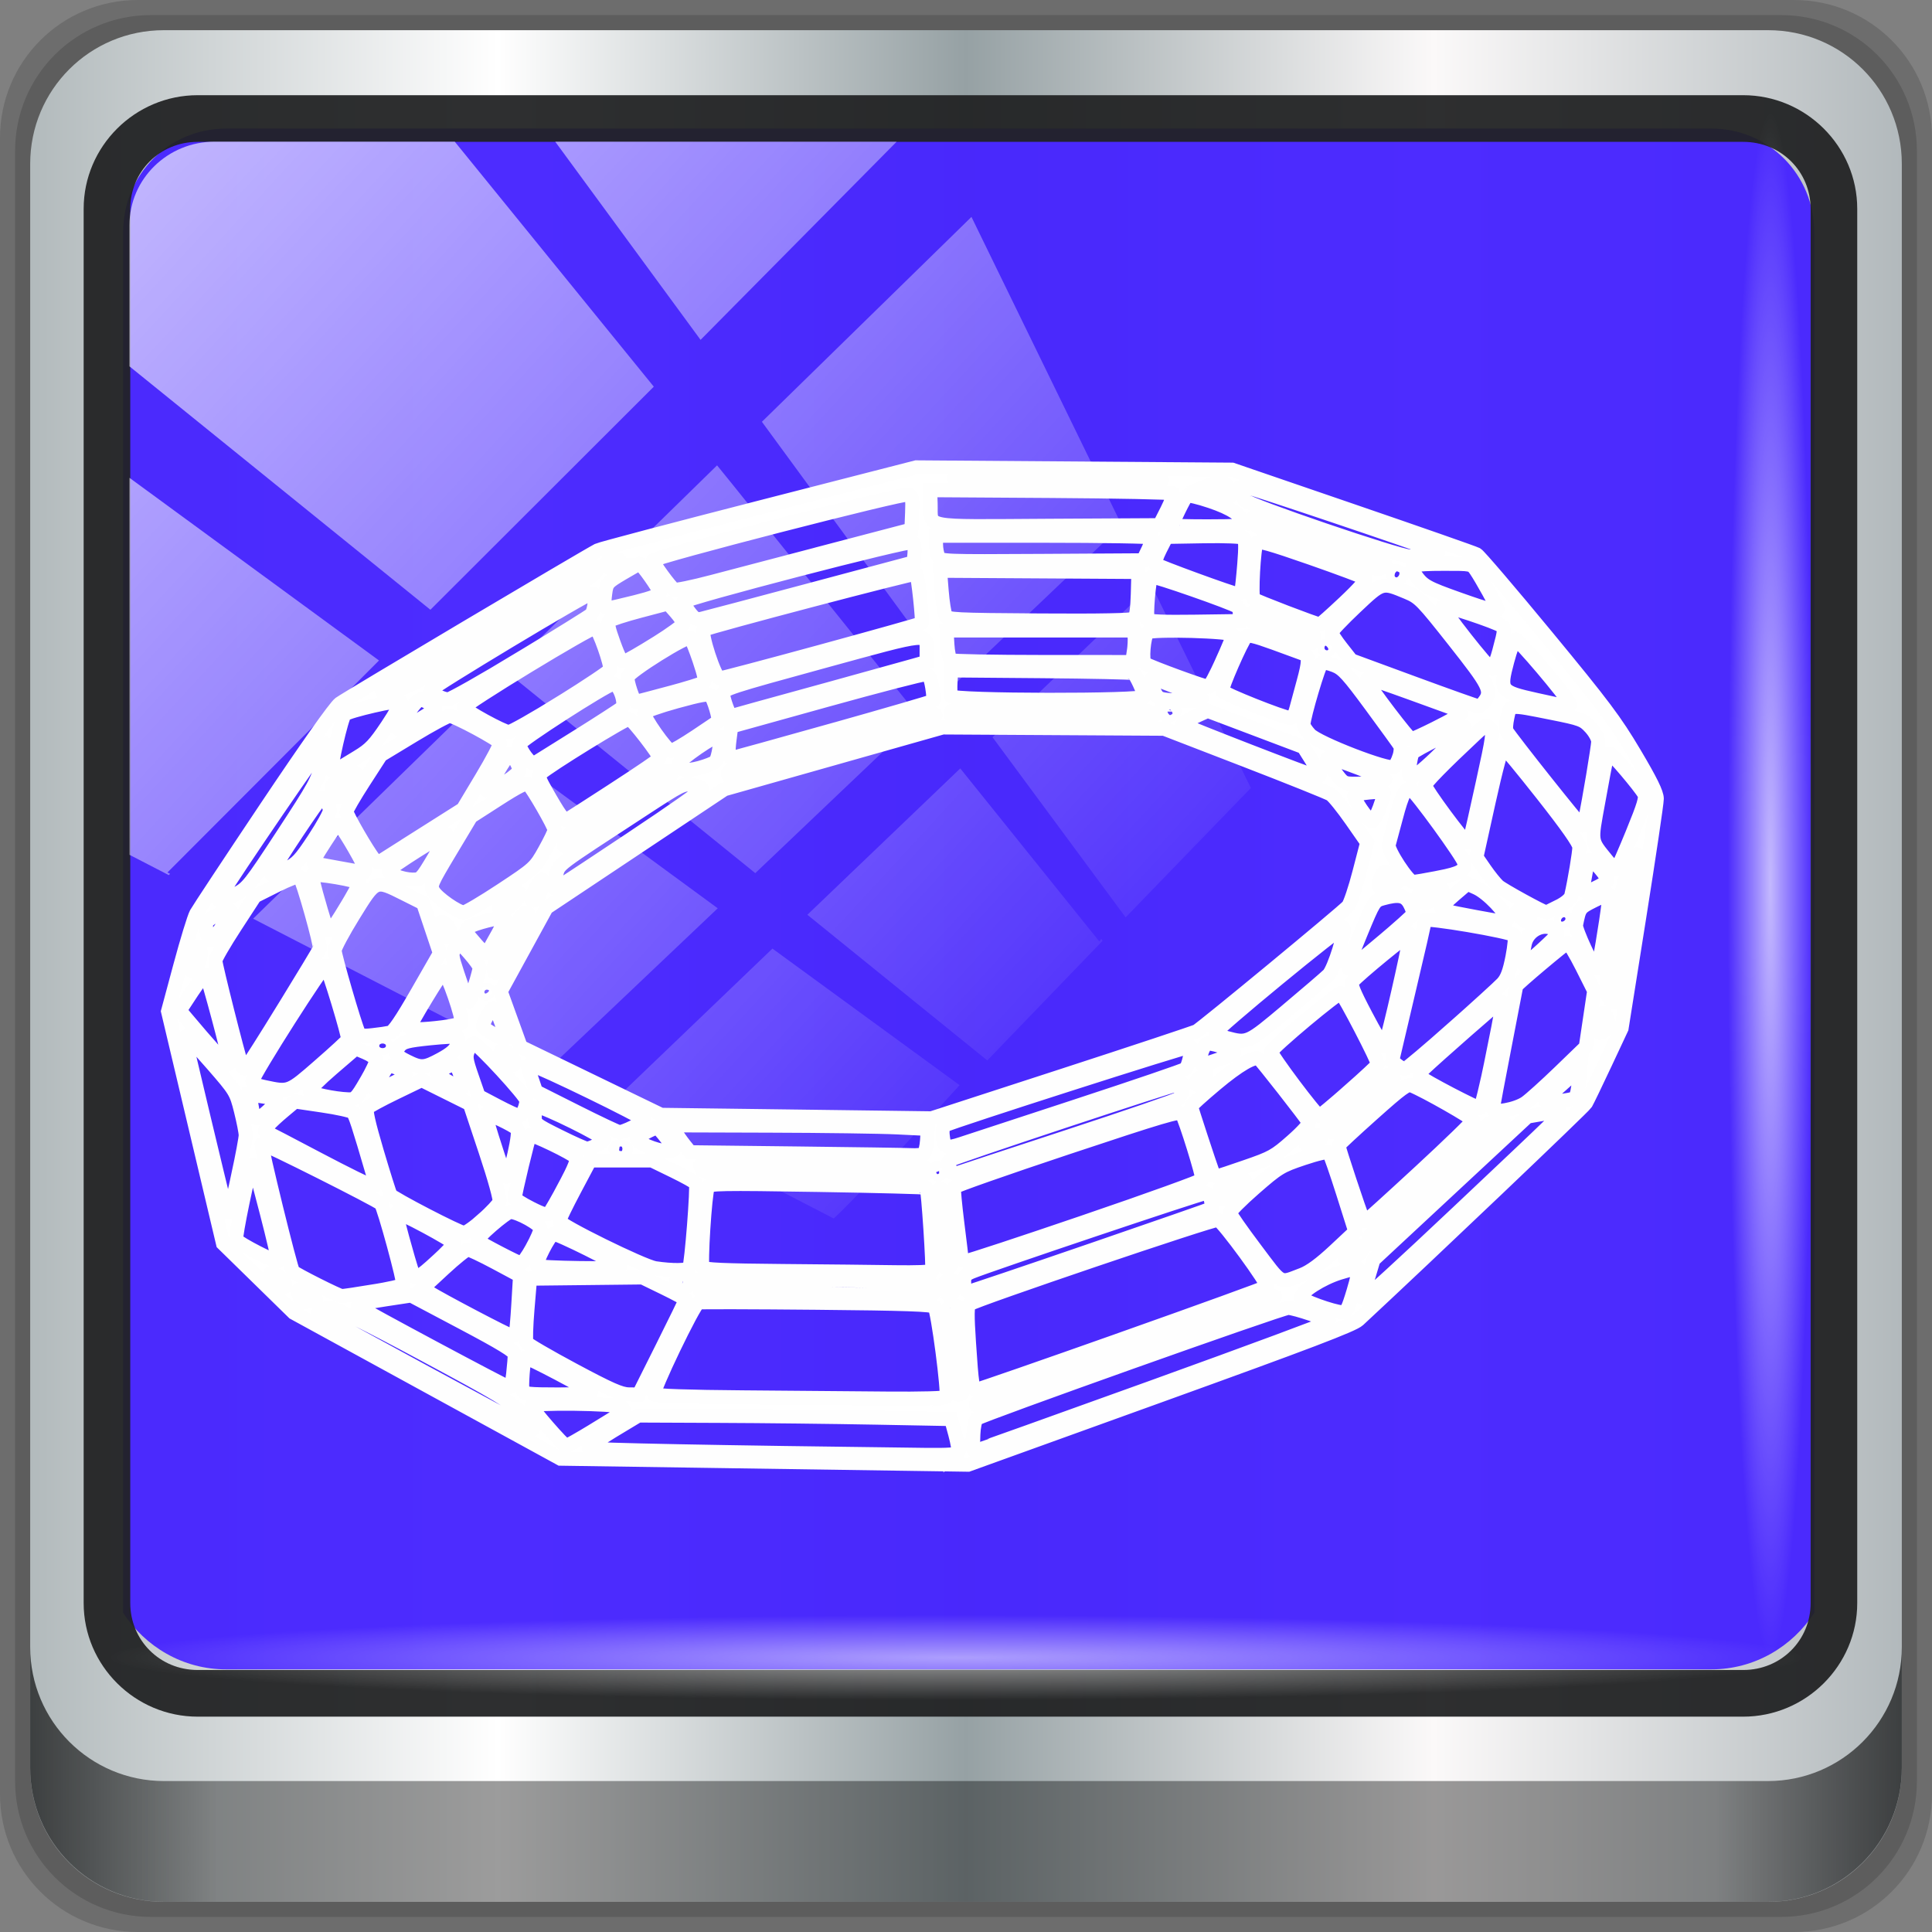 <?xml version="1.0" encoding="UTF-8" standalone="no"?>
<!-- Created with Inkscape (http://www.inkscape.org/) -->

<svg
   xmlns:dc="http://purl.org/dc/elements/1.1/"
   xmlns:cc="http://creativecommons.org/ns#"
   xmlns:rdf="http://www.w3.org/1999/02/22-rdf-syntax-ns#"
   xmlns:svg="http://www.w3.org/2000/svg"
   xmlns="http://www.w3.org/2000/svg"
   xmlns:xlink="http://www.w3.org/1999/xlink"
   xmlns:sodipodi="http://sodipodi.sourceforge.net/DTD/sodipodi-0.dtd"
   xmlns:inkscape="http://www.inkscape.org/namespaces/inkscape"
   width="96"
   height="96"
   id="svg5453"
   version="1.1"
   inkscape:version="0.92.2 5c3e80d, 2017-08-06"
   sodipodi:docname="k3d.svg">
  <rect width="100%" height="100%" fill="#808080" stroke="none"/>
  <defs
     id="defs5455">
    <linearGradient
       inkscape:collect="always"
       id="linearGradient851">
      <stop
         style="stop-color:#0677ff;stop-opacity:1"
         offset="0"
         id="stop853" />
      <stop
         style="stop-color:#96c5ff;stop-opacity:1"
         offset="1"
         id="stop855" />
    </linearGradient>
    <linearGradient
       gradientTransform="matrix(0.833,0,0,0.833,51.478,27.416)"
       y2="-669.22"
       x2="415.429"
       y1="-669.22"
       x1="367.429"
       gradientUnits="userSpaceOnUse"
       id="linearGradient2344"
       xlink:href="#linearGradient851"
       inkscape:collect="always" />
    <linearGradient
       id="linearGradient3693">
      <stop
         offset="0"
         style="stop-color:#72a6db;stop-opacity:1"
         id="stop3695" />
      <stop
         offset="1"
         style="stop-color:#4974aa;stop-opacity:1"
         id="stop3697" />
    </linearGradient>
    <linearGradient
       spreadMethod="pad"
       gradientTransform="scale(1.926,0.519)"
       gradientUnits="userSpaceOnUse"
       xlink:href="#linearGradient561-8"
       id="linearGradient4082-4"
       y2="68.898"
       x2="29.396"
       y1="63.282"
       x1="29.049" />
    <linearGradient
       id="linearGradient641-3">
      <stop
         offset="0"
         style="stop-color:#000000;stop-opacity:0.416"
         id="stop642-8" />
      <stop
         offset="1"
         style="stop-color:#000000;stop-opacity:0"
         id="stop643-0" />
    </linearGradient>
    <linearGradient
       spreadMethod="pad"
       gradientTransform="scale(1.847,0.541)"
       gradientUnits="userSpaceOnUse"
       xlink:href="#linearGradient641-3"
       id="linearGradient4080-1"
       y2="63.224"
       x2="30.472"
       y1="68.697"
       x1="29.954" />
    <linearGradient
       id="linearGradient3682">
      <stop
         offset="0"
         style="stop-color:#72a6db;stop-opacity:1"
         id="stop3684" />
      <stop
         offset="1"
         style="stop-color:#4974aa;stop-opacity:1"
         id="stop3686" />
    </linearGradient>
    <linearGradient
       spreadMethod="pad"
       gradientTransform="scale(1.517,0.659)"
       gradientUnits="userSpaceOnUse"
       xlink:href="#linearGradient561-8"
       id="linearGradient4078-2"
       y2="54.864"
       x2="37.26"
       y1="47.909"
       x1="36.83" />
    <linearGradient
       id="linearGradient3675">
      <stop
         offset="0"
         style="stop-color:#72a6db;stop-opacity:1"
         id="stop3677" />
      <stop
         offset="1"
         style="stop-color:#4974aa;stop-opacity:1"
         id="stop3679" />
    </linearGradient>
    <radialGradient
       spreadMethod="pad"
       gradientTransform="scale(1.04,0.961)"
       gradientUnits="userSpaceOnUse"
       xlink:href="#linearGradient561-8"
       id="radialGradient4076-4"
       fy="3.356"
       fx="32.369"
       r="6.057"
       cy="3.356"
       cx="32.369" />
    <linearGradient
       id="linearGradient3668">
      <stop
         offset="0"
         style="stop-color:#ffffff;stop-opacity:1"
         id="stop3670" />
      <stop
         offset="1"
         style="stop-color:#8f8f8f;stop-opacity:1"
         id="stop3672" />
    </linearGradient>
    <linearGradient
       spreadMethod="pad"
       gradientTransform="scale(0.888,1.127)"
       gradientUnits="userSpaceOnUse"
       xlink:href="#linearGradient556-8"
       id="linearGradient4074-0"
       y2="24.093"
       x2="28.115"
       y1="16.387"
       x1="27.607" />
    <linearGradient
       id="linearGradient3661">
      <stop
         offset="0"
         style="stop-color:#ffffff;stop-opacity:1"
         id="stop3663" />
      <stop
         offset="1"
         style="stop-color:#ffffff;stop-opacity:0.176"
         id="stop3665" />
    </linearGradient>
    <linearGradient
       spreadMethod="pad"
       gradientTransform="scale(0.96,1.042)"
       gradientUnits="userSpaceOnUse"
       xlink:href="#linearGradient635-7"
       id="linearGradient4072-4"
       y2="24.687"
       x2="25.338"
       y1="15.336"
       x1="25.033" />
    <linearGradient
       id="linearGradient3654">
      <stop
         offset="0"
         style="stop-color:#72a6db;stop-opacity:1"
         id="stop3656" />
      <stop
         offset="1"
         style="stop-color:#4974aa;stop-opacity:1"
         id="stop3658" />
    </linearGradient>
    <radialGradient
       spreadMethod="pad"
       gradientTransform="scale(1.122,0.891)"
       gradientUnits="userSpaceOnUse"
       xlink:href="#linearGradient561-8"
       id="radialGradient4070-9"
       fy="25.591"
       fx="56.925"
       r="5.343"
       cy="25.591"
       cx="56.925" />
    <linearGradient
       id="linearGradient604-4">
      <stop
         offset="0"
         style="stop-color:#000000;stop-opacity:0.239"
         id="stop605-6" />
      <stop
         offset="1"
         style="stop-color:#000000;stop-opacity:0"
         id="stop606-8" />
    </linearGradient>
    <linearGradient
       spreadMethod="pad"
       gradientTransform="scale(0.993,1.007)"
       gradientUnits="userSpaceOnUse"
       xlink:href="#linearGradient604-4"
       id="linearGradient4068-8"
       y2="21.709"
       x2="23.981"
       y1="41.885"
       x1="40.971" />
    <linearGradient
       id="linearGradient564-1">
      <stop
         offset="0"
         style="stop-color:#3278c6;stop-opacity:1"
         id="stop565-3" />
      <stop
         offset="1"
         style="stop-color:#264980;stop-opacity:1"
         id="stop566-4" />
    </linearGradient>
    <radialGradient
       spreadMethod="pad"
       gradientTransform="scale(0.993,1.007)"
       gradientUnits="userSpaceOnUse"
       xlink:href="#linearGradient564-1"
       id="radialGradient4066-6"
       fy="16.135"
       fx="15.486"
       r="27.532"
       cy="16.135"
       cx="15.486" />
    <linearGradient
       id="linearGradient635-7">
      <stop
         offset="0"
         style="stop-color:#ffffff;stop-opacity:1"
         id="stop636-2" />
      <stop
         offset="1"
         style="stop-color:#ffffff;stop-opacity:0.176"
         id="stop637-8" />
    </linearGradient>
    <linearGradient
       spreadMethod="pad"
       gradientTransform="scale(0.653,1.531)"
       gradientUnits="userSpaceOnUse"
       xlink:href="#linearGradient635-7"
       id="linearGradient4064-8"
       y2="14.642"
       x2="56.889"
       y1="5.456"
       x1="42.008" />
    <linearGradient
       id="linearGradient3635">
      <stop
         offset="0"
         style="stop-color:#72a6db;stop-opacity:1"
         id="stop3637" />
      <stop
         offset="1"
         style="stop-color:#4974aa;stop-opacity:1"
         id="stop3639" />
    </linearGradient>
    <linearGradient
       spreadMethod="pad"
       gradientTransform="scale(0.578,1.73)"
       gradientUnits="userSpaceOnUse"
       xlink:href="#linearGradient561-8"
       id="linearGradient4062-2"
       y2="18.199"
       x2="68.417"
       y1="9.709"
       x1="66.897" />
    <linearGradient
       id="linearGradient561-8">
      <stop
         offset="0"
         style="stop-color:#72a6db;stop-opacity:1"
         id="stop562-9" />
      <stop
         offset="1"
         style="stop-color:#4974aa;stop-opacity:1"
         id="stop563-6" />
    </linearGradient>
    <radialGradient
       spreadMethod="pad"
       gradientTransform="scale(1.061,0.942)"
       gradientUnits="userSpaceOnUse"
       xlink:href="#linearGradient561-8"
       id="radialGradient4060-3"
       fy="4.291"
       fx="31.638"
       r="6.114"
       cy="4.291"
       cx="31.638" />
    <linearGradient
       id="linearGradient556-8">
      <stop
         offset="0"
         style="stop-color:#ffffff;stop-opacity:1"
         id="stop557-9" />
      <stop
         offset="1"
         style="stop-color:#8f8f8f;stop-opacity:1"
         id="stop558-4" />
    </linearGradient>
    <radialGradient
       spreadMethod="pad"
       gradientTransform="scale(0.888,1.127)"
       gradientUnits="userSpaceOnUse"
       xlink:href="#linearGradient556-8"
       id="radialGradient4058-6"
       fy="13.492"
       fx="24.218"
       r="10.214"
       cy="13.492"
       cx="24.218" />
    <linearGradient
       y2="14.514"
       x2="50.528"
       y1="-28.642"
       x1="2.771"
       gradientUnits="userSpaceOnUse"
       id="linearGradient4767"
       xlink:href="#linearGradient4213-7"
       inkscape:collect="always" />
    <linearGradient
       id="linearGradient4213-7"
       inkscape:collect="always">
      <stop
         id="stop4215-6"
         offset="0"
         style="stop-color:#ffffff;stop-opacity:1;" />
      <stop
         id="stop4217-5"
         offset="1"
         style="stop-color:#ffffff;stop-opacity:0;" />
    </linearGradient>
    <clipPath
       id="clipPath4156-4"
       clipPathUnits="userSpaceOnUse">
      <path
         inkscape:connector-curvature="0"
         id="path4158-0"
         d="m 27.046,-55.695 -14.214,13.321 0.061,0 15.653,21.771 10.231,-10.546 C 38.562,-32.302 27.468,-54.819 27.046,-55.695 z M 9.647,-39.383 -5.241,-25.321 15.988,-7.806 26.372,-18.383 9.647,-39.383 z m 31.491,12.951 -9.741,9.714 8.945,12.458 7.781,-7.555 -6.984,-14.617 z m -49.84,4.379 -13.754,12.982 26.283,13.846 0.061,-0.062 -0.123,-0.062 L 13.599,-5.401 -8.702,-22.053 z m 38.015,7.401 -9.803,9.775 11.579,9.559 7.628,-7.401 -8.669,-11.009 -0.735,-0.925 z m 20.187,5.674 -7.383,7.216 6.188,8.542 5.82,-6.137 -4.626,-9.621 z m -32.195,6.322 -9.557,9.498 13.662,7.185 7.934,-7.678 -12.039,-9.004 z m 23.312,2.374 -7.107,6.938 8.363,6.907 5.361,-5.674 -0.061,-0.092 -0.092,0.123 -6.464,-8.203 z m -8.73,8.542 -7.505,7.339 10.354,5.458 c 1.397,-1.321 5.675,-6.123 5.851,-6.322 L 31.886,8.26 z"
         style="opacity:0.6;fill:#ffffff;fill-opacity:1;stroke:none" />
    </clipPath>
    <radialGradient
       r="43.199"
       fy="44.893"
       fx="13.948"
       cy="44.893"
       cx="13.948"
       gradientTransform="matrix(0.888,0,0,0.049,16.069,-98.752)"
       gradientUnits="userSpaceOnUse"
       id="radialGradient4143"
       xlink:href="#linearGradient4133"
       inkscape:collect="always" />
    <linearGradient
       id="linearGradient4133"
       inkscape:collect="always">
      <stop
         id="stop4135"
         offset="0"
         style="stop-color:#ffffff;stop-opacity:1;" />
      <stop
         id="stop4137"
         offset="1"
         style="stop-color:#ffffff;stop-opacity:0;" />
    </linearGradient>
    <radialGradient
       gradientUnits="userSpaceOnUse"
       gradientTransform="matrix(0.975,0,0,0.049,41.943,65.501)"
       r="43.199"
       fy="44.893"
       fx="13.948"
       cy="44.893"
       cx="13.948"
       id="radialGradient4139"
       xlink:href="#linearGradient4133"
       inkscape:collect="always" />
    <linearGradient
       gradientUnits="userSpaceOnUse"
       y2="88.172"
       x2="94.5"
       y1="88.172"
       x1="1.5"
       id="linearGradient4129"
       xlink:href="#linearGradient3832-0-6-1-1"
       inkscape:collect="always"
       gradientTransform="translate(8.044,-14.666)" />
    <linearGradient
       id="linearGradient3832-0-6-1-1">
      <stop
         id="stop3834-6-3-7-1"
         offset="0"
         style="stop-color:#000000;stop-opacity:1;" />
      <stop
         style="stop-color:#000000;stop-opacity:0.588;"
         offset="0.1"
         id="stop3872-2-4" />
      <stop
         id="stop3844-6-2-7-6"
         offset="0.9"
         style="stop-color:#000000;stop-opacity:0.588;" />
      <stop
         id="stop3836-5-0-2-9"
         offset="1"
         style="stop-color:#000000;stop-opacity:1;" />
    </linearGradient>
    <clipPath
       id="clipPath4194-1-2-5">
      <rect
         style="fill:#ff00ff;fill-opacity:1;fill-rule:nonzero;stroke:none"
         id="rect4196-1-6-2"
         y="6"
         x="6"
         ry="6"
         rx="6"
         height="84"
         width="84" />
    </clipPath>
    <linearGradient
       inkscape:collect="always"
       xlink:href="#linearGradient4071-3-8-2"
       id="linearGradient6414-8"
       gradientUnits="userSpaceOnUse"
       x1="48.234"
       y1="48.047"
       x2="126.139"
       y2="66.233" />
    <linearGradient
       id="linearGradient4071-3-8-2">
      <stop
         offset="0"
         style="stop-color:#000000;stop-opacity:1"
         id="stop4073-8-8-6" />
      <stop
         offset="1"
         style="stop-color:#000000;stop-opacity:0"
         id="stop4075-4-4-8" />
    </linearGradient>
    <linearGradient
       inkscape:collect="always"
       xlink:href="#linearGradient4047-2-9-1"
       id="linearGradient6416-7"
       gradientUnits="userSpaceOnUse"
       x1="48.055"
       y1="48.032"
       x2="126.673"
       y2="62.839" />
    <linearGradient
       id="linearGradient4047-2-9-1">
      <stop
         offset="0"
         style="stop-color:#000000;stop-opacity:1"
         id="stop4049-0-1-5" />
      <stop
         offset="1"
         style="stop-color:#000000;stop-opacity:0"
         id="stop4051-5-5-8" />
    </linearGradient>
    <linearGradient
       inkscape:collect="always"
       xlink:href="#linearGradient4047-2-9-1"
       id="linearGradient6418-1"
       gradientUnits="userSpaceOnUse"
       x1="47.997"
       y1="48.029"
       x2="127.052"
       y2="60.29" />
    <linearGradient
       id="linearGradient6996">
      <stop
         offset="0"
         style="stop-color:#000000;stop-opacity:1"
         id="stop6998" />
      <stop
         offset="1"
         style="stop-color:#000000;stop-opacity:0"
         id="stop7000" />
    </linearGradient>
    <linearGradient
       inkscape:collect="always"
       xlink:href="#linearGradient4047-2-9-1"
       id="linearGradient6420-5"
       gradientUnits="userSpaceOnUse"
       x1="47.998"
       y1="48.029"
       x2="127.416"
       y2="57.665" />
    <linearGradient
       id="linearGradient7003">
      <stop
         offset="0"
         style="stop-color:#000000;stop-opacity:1"
         id="stop7005" />
      <stop
         offset="1"
         style="stop-color:#000000;stop-opacity:0"
         id="stop7007" />
    </linearGradient>
    <radialGradient
       inkscape:collect="always"
       xlink:href="#linearGradient3796-9-2-7"
       id="radialGradient6422-6"
       gradientUnits="userSpaceOnUse"
       gradientTransform="matrix(1,0,0,0.985,-30,0.716)"
       cx="48.41"
       cy="47.598"
       fx="48.41"
       fy="47.598"
       r="30.64" />
    <linearGradient
       id="linearGradient3796-9-2-7">
      <stop
         offset="0"
         style="stop-color:#ffffff;stop-opacity:0"
         id="stop3798-4-9-5" />
      <stop
         offset="1"
         style="stop-color:#ffffff;stop-opacity:1"
         id="stop3800-9-6-6" />
    </linearGradient>
    <radialGradient
       inkscape:collect="always"
       xlink:href="#linearGradient3780-6-5-9-0"
       id="radialGradient6424-3"
       gradientUnits="userSpaceOnUse"
       gradientTransform="matrix(1,0,0,1.014,-30,-0.661)"
       cx="48.265"
       cy="47.887"
       fx="48.265"
       fy="47.887"
       r="28.879" />
    <linearGradient
       id="linearGradient3780-6-5-9-0">
      <stop
         offset="0"
         style="stop-color:#000000;stop-opacity:0"
         id="stop3782-4-0-0" />
      <stop
         offset="1"
         style="stop-color:#000000;stop-opacity:1"
         id="stop3784-9-4-1" />
    </linearGradient>
    <linearGradient
       inkscape:collect="always"
       xlink:href="#linearGradient4071-3-8-2"
       id="linearGradient6434-0"
       gradientUnits="userSpaceOnUse"
       x1="48.234"
       y1="48.047"
       x2="126.139"
       y2="66.233" />
    <linearGradient
       id="linearGradient7018">
      <stop
         offset="0"
         style="stop-color:#000000;stop-opacity:1"
         id="stop7020" />
      <stop
         offset="1"
         style="stop-color:#000000;stop-opacity:0"
         id="stop7022" />
    </linearGradient>
    <linearGradient
       inkscape:collect="always"
       xlink:href="#linearGradient4047-2-9-1"
       id="linearGradient6436-8"
       gradientUnits="userSpaceOnUse"
       x1="48.055"
       y1="48.032"
       x2="126.673"
       y2="62.839" />
    <linearGradient
       id="linearGradient7025">
      <stop
         offset="0"
         style="stop-color:#000000;stop-opacity:1"
         id="stop7027" />
      <stop
         offset="1"
         style="stop-color:#000000;stop-opacity:0"
         id="stop7029" />
    </linearGradient>
    <linearGradient
       inkscape:collect="always"
       xlink:href="#linearGradient4047-2-9-1"
       id="linearGradient6438-0"
       gradientUnits="userSpaceOnUse"
       x1="47.997"
       y1="48.029"
       x2="127.052"
       y2="60.29" />
    <linearGradient
       id="linearGradient7032">
      <stop
         offset="0"
         style="stop-color:#000000;stop-opacity:1"
         id="stop7034" />
      <stop
         offset="1"
         style="stop-color:#000000;stop-opacity:0"
         id="stop7036" />
    </linearGradient>
    <linearGradient
       inkscape:collect="always"
       xlink:href="#linearGradient4047-2-9-1"
       id="linearGradient6440-3"
       gradientUnits="userSpaceOnUse"
       x1="47.998"
       y1="48.029"
       x2="127.416"
       y2="57.665" />
    <linearGradient
       id="linearGradient7039">
      <stop
         offset="0"
         style="stop-color:#000000;stop-opacity:1"
         id="stop7041" />
      <stop
         offset="1"
         style="stop-color:#000000;stop-opacity:0"
         id="stop7043" />
    </linearGradient>
    <linearGradient
       inkscape:collect="always"
       xlink:href="#linearGradient4071-3-8-2"
       id="linearGradient6442-5"
       gradientUnits="userSpaceOnUse"
       x1="48.234"
       y1="48.047"
       x2="126.139"
       y2="66.233" />
    <linearGradient
       id="linearGradient7046">
      <stop
         offset="0"
         style="stop-color:#000000;stop-opacity:1"
         id="stop7048" />
      <stop
         offset="1"
         style="stop-color:#000000;stop-opacity:0"
         id="stop7050" />
    </linearGradient>
    <linearGradient
       inkscape:collect="always"
       xlink:href="#linearGradient4047-2-9-1"
       id="linearGradient6444-4"
       gradientUnits="userSpaceOnUse"
       x1="48.055"
       y1="48.032"
       x2="126.673"
       y2="62.839" />
    <linearGradient
       id="linearGradient7053">
      <stop
         offset="0"
         style="stop-color:#000000;stop-opacity:1"
         id="stop7055" />
      <stop
         offset="1"
         style="stop-color:#000000;stop-opacity:0"
         id="stop7057" />
    </linearGradient>
    <linearGradient
       inkscape:collect="always"
       xlink:href="#linearGradient4047-2-9-1"
       id="linearGradient6446-1"
       gradientUnits="userSpaceOnUse"
       x1="47.997"
       y1="48.029"
       x2="127.052"
       y2="60.29" />
    <linearGradient
       id="linearGradient7060">
      <stop
         offset="0"
         style="stop-color:#000000;stop-opacity:1"
         id="stop7062" />
      <stop
         offset="1"
         style="stop-color:#000000;stop-opacity:0"
         id="stop7064" />
    </linearGradient>
    <linearGradient
       inkscape:collect="always"
       xlink:href="#linearGradient4047-2-9-1"
       id="linearGradient6448-0"
       gradientUnits="userSpaceOnUse"
       x1="47.998"
       y1="48.029"
       x2="127.416"
       y2="57.665" />
    <linearGradient
       id="linearGradient7067">
      <stop
         offset="0"
         style="stop-color:#000000;stop-opacity:1"
         id="stop7069" />
      <stop
         offset="1"
         style="stop-color:#000000;stop-opacity:0"
         id="stop7071" />
    </linearGradient>
    <radialGradient
       r="41"
       fy="6.213"
       fx="158"
       cy="6.213"
       cx="158"
       gradientTransform="matrix(0,1.621,-2.038,0,160.664,-243.037)"
       gradientUnits="userSpaceOnUse"
       id="radialGradient4073"
       xlink:href="#linearGradient3888-8-4-8-6"
       inkscape:collect="always" />
    <linearGradient
       id="linearGradient3888-8-4-8-6"
       inkscape:collect="always">
      <stop
         id="stop3890-4-7-9-7"
         offset="0"
         style="stop-color:#ffffff;stop-opacity:1;" />
      <stop
         id="stop3892-5-8-2-7"
         offset="1"
         style="stop-color:#ffffff;stop-opacity:0;" />
    </linearGradient>
    <radialGradient
       r="42"
       fy="-27"
       fx="48"
       cy="-27"
       cx="48"
       gradientTransform="matrix(-1.072,0,0,-0.875,199.464,-19.126)"
       gradientUnits="userSpaceOnUse"
       id="radialGradient4075"
       xlink:href="#linearGradient4091-0-3-0-7"
       inkscape:collect="always" />
    <linearGradient
       id="linearGradient4091-0-3-0-7">
      <stop
         id="stop4093-3-6-4-2"
         offset="0"
         style="stop-color:#ffffff;stop-opacity:1;" />
      <stop
         style="stop-color:#ffffff;stop-opacity:1;"
         offset="0.8"
         id="stop4099-6-1-8-3" />
      <stop
         id="stop4095-1-0-7-9"
         offset="1"
         style="stop-color:#ffffff;stop-opacity:0;" />
    </linearGradient>
    <linearGradient
       y2="47"
       x2="90"
       y1="47"
       x1="6"
       gradientTransform="matrix(1.107,0,0,1.107,2.901,-18.701)"
       gradientUnits="userSpaceOnUse"
       id="linearGradient4071"
       xlink:href="#linearGradient6139-0"
       inkscape:collect="always" />
    <linearGradient
       id="linearGradient6139-0">
      <stop
         style="stop-color:#c1adad;stop-opacity:1;"
         offset="0"
         id="stop6141-2" />
      <stop
         id="stop6151-0"
         offset="0.25"
         style="stop-color:#ffffff;stop-opacity:1;" />
      <stop
         id="stop6147-1"
         offset="0.5"
         style="stop-color:#aa9090;stop-opacity:1;" />
      <stop
         style="stop-color:#fbf9f9;stop-opacity:1;"
         offset="0.75"
         id="stop6149-4" />
      <stop
         style="stop-color:#c1adad;stop-opacity:1;"
         offset="1"
         id="stop6143-4" />
    </linearGradient>
    <radialGradient
       inkscape:collect="always"
       xlink:href="#linearGradient3888-8-4-8-6"
       id="radialGradient7428"
       gradientUnits="userSpaceOnUse"
       gradientTransform="matrix(0,1.621,-2.038,0,65.295,-227.084)"
       cx="158"
       cy="6.213"
       fx="158"
       fy="6.213"
       r="41" />
    <linearGradient
       gradientTransform="scale(1.006,0.994)"
       gradientUnits="userSpaceOnUse"
       id="ButtonShadow-6"
       y2="7.017"
       x2="45.448"
       y1="92.54"
       x1="45.448">
      <stop
         offset="0"
         style="stop-color:#000000;stop-opacity:1"
         id="stop3750-4" />
      <stop
         offset="1"
         style="stop-color:#000000;stop-opacity:0.588"
         id="stop3752-4" />
    </linearGradient>
    <filter
       id="filter3174-0"
       color-interpolation-filters="sRGB">
      <feGaussianBlur
         stdDeviation="1.71"
         id="feGaussianBlur3176-7" />
    </filter>
    <linearGradient
       gradientUnits="userSpaceOnUse"
       xlink:href="#linearGradient4281-6-7"
       id="linearGradient4416"
       y2="80"
       x2="48"
       y1="16"
       x1="48" />
    <linearGradient
       id="linearGradient4281-6-7">
      <stop
         offset="0"
         style="stop-color:#1e1e1e;stop-opacity:1"
         id="stop4283-9-0" />
      <stop
         offset="1"
         style="stop-color:#505050;stop-opacity:1"
         id="stop4285-8-2" />
    </linearGradient>
    <linearGradient
       gradientTransform="scale(1.006,0.994)"
       gradientUnits="userSpaceOnUse"
       id="ButtonShadow-1"
       y2="7.017"
       x2="45.448"
       y1="92.54"
       x1="45.448">
      <stop
         offset="0"
         style="stop-color:#000000;stop-opacity:1"
         id="stop3750-9" />
      <stop
         offset="1"
         style="stop-color:#000000;stop-opacity:0.588"
         id="stop3752-9" />
    </linearGradient>
    <filter
       id="filter3174-3"
       color-interpolation-filters="sRGB">
      <feGaussianBlur
         stdDeviation="1.71"
         id="feGaussianBlur3176-6" />
    </filter>
    <linearGradient
       gradientTransform="matrix(0,1,-1,0,70.996,0.004)"
       gradientUnits="userSpaceOnUse"
       xlink:href="#linearGradient4281-6-1"
       id="linearGradient3299"
       y2="47.996"
       x2="79.996"
       y1="47.996"
       x1="15.996" />
    <linearGradient
       id="linearGradient4281-6-1">
      <stop
         offset="0"
         style="stop-color:#1e1e1e;stop-opacity:1"
         id="stop4283-9-3" />
      <stop
         offset="1"
         style="stop-color:#505050;stop-opacity:1"
         id="stop4285-8-23" />
    </linearGradient>
    <linearGradient
       gradientTransform="matrix(1.024,0,0,1.012,-1.143,-98.071)"
       gradientUnits="userSpaceOnUse"
       xlink:href="#ButtonShadow-0"
       id="linearGradient3059"
       y2="90.239"
       x2="32.251"
       y1="6.132"
       x1="32.251" />
    <linearGradient
       gradientTransform="translate(0,-97)"
       gradientUnits="userSpaceOnUse"
       xlink:href="#ButtonShadow-0"
       id="linearGradient3721"
       y2="90.239"
       x2="32.251"
       y1="6.132"
       x1="32.251" />
    <linearGradient
       gradientTransform="matrix(1.024,0,0,1.012,-1.143,-98.071)"
       gradientUnits="userSpaceOnUse"
       xlink:href="#ButtonShadow-0"
       id="linearGradient3725"
       y2="90.239"
       x2="32.251"
       y1="6.132"
       x1="32.251" />
    <linearGradient
       gradientTransform="matrix(1.024,0,0,1.012,-1.143,-98.071)"
       gradientUnits="userSpaceOnUse"
       xlink:href="#ButtonShadow-0"
       id="linearGradient3772"
       y2="90.239"
       x2="32.251"
       y1="6.132"
       x1="32.251" />
    <linearGradient
       gradientTransform="matrix(1.024,0,0,1.012,-1.143,-98.071)"
       gradientUnits="userSpaceOnUse"
       xlink:href="#ButtonShadow-0"
       id="linearGradient3780"
       y2="90.239"
       x2="32.251"
       y1="6.132"
       x1="32.251" />
    <linearGradient
       gradientTransform="matrix(1.006,0,0,0.994,100,0)"
       gradientUnits="userSpaceOnUse"
       id="ButtonShadow-0"
       y2="7.017"
       x2="45.448"
       y1="92.54"
       x1="45.448">
      <stop
         offset="0"
         style="stop-color:#000000;stop-opacity:1"
         id="stop3750-8" />
      <stop
         offset="1"
         style="stop-color:#000000;stop-opacity:0.588"
         id="stop3752-5" />
    </linearGradient>
    <linearGradient
       gradientUnits="userSpaceOnUse"
       xlink:href="#linearGradient4208"
       id="linearGradient4214"
       y2="5.988"
       x2="48"
       y1="90"
       x1="48" />
    <linearGradient
       gradientUnits="userSpaceOnUse"
       xlink:href="#linearGradient4084"
       id="linearGradient4206"
       y2="5.988"
       x2="48"
       y1="90"
       x1="48" />
    <linearGradient
       gradientUnits="userSpaceOnUse"
       xlink:href="#linearGradient3737"
       id="linearGradient4152"
       y2="109.107"
       x2="48"
       y1="6"
       x1="48" />
    <linearGradient
       spreadMethod="pad"
       gradientTransform="scale(1.926,0.519)"
       gradientUnits="userSpaceOnUse"
       xlink:href="#linearGradient561"
       id="linearGradient4082"
       y2="68.898"
       x2="29.396"
       y1="63.282"
       x1="29.049" />
    <linearGradient
       spreadMethod="pad"
       gradientTransform="scale(1.847,0.541)"
       gradientUnits="userSpaceOnUse"
       xlink:href="#linearGradient641"
       id="linearGradient4080"
       y2="63.224"
       x2="30.472"
       y1="68.697"
       x1="29.954" />
    <linearGradient
       spreadMethod="pad"
       gradientTransform="scale(1.517,0.659)"
       gradientUnits="userSpaceOnUse"
       xlink:href="#linearGradient561"
       id="linearGradient4078"
       y2="54.864"
       x2="37.26"
       y1="47.909"
       x1="36.83" />
    <radialGradient
       spreadMethod="pad"
       gradientTransform="scale(1.04,0.961)"
       gradientUnits="userSpaceOnUse"
       xlink:href="#linearGradient561"
       id="radialGradient4076"
       fy="3.356"
       fx="32.369"
       r="6.057"
       cy="3.356"
       cx="32.369" />
    <linearGradient
       spreadMethod="pad"
       gradientTransform="scale(0.888,1.127)"
       gradientUnits="userSpaceOnUse"
       xlink:href="#linearGradient556"
       id="linearGradient4074"
       y2="24.093"
       x2="28.115"
       y1="16.387"
       x1="27.607" />
    <linearGradient
       spreadMethod="pad"
       gradientTransform="scale(0.96,1.042)"
       gradientUnits="userSpaceOnUse"
       xlink:href="#linearGradient635"
       id="linearGradient4072"
       y2="24.687"
       x2="25.338"
       y1="15.336"
       x1="25.033" />
    <radialGradient
       spreadMethod="pad"
       gradientTransform="scale(1.122,0.891)"
       gradientUnits="userSpaceOnUse"
       xlink:href="#linearGradient561"
       id="radialGradient4070"
       fy="25.591"
       fx="56.925"
       r="5.343"
       cy="25.591"
       cx="56.925" />
    <linearGradient
       spreadMethod="pad"
       gradientTransform="scale(0.993,1.007)"
       gradientUnits="userSpaceOnUse"
       xlink:href="#linearGradient604"
       id="linearGradient4068"
       y2="21.709"
       x2="23.981"
       y1="41.885"
       x1="40.971" />
    <radialGradient
       spreadMethod="pad"
       gradientTransform="scale(0.993,1.007)"
       gradientUnits="userSpaceOnUse"
       xlink:href="#linearGradient564"
       id="radialGradient4066"
       fy="16.135"
       fx="15.486"
       r="27.532"
       cy="16.135"
       cx="15.486" />
    <linearGradient
       spreadMethod="pad"
       gradientTransform="scale(0.653,1.531)"
       gradientUnits="userSpaceOnUse"
       xlink:href="#linearGradient635"
       id="linearGradient4064"
       y2="14.642"
       x2="56.889"
       y1="5.456"
       x1="42.008" />
    <linearGradient
       spreadMethod="pad"
       gradientTransform="scale(0.578,1.73)"
       gradientUnits="userSpaceOnUse"
       xlink:href="#linearGradient561"
       id="linearGradient4062"
       y2="18.199"
       x2="68.417"
       y1="9.709"
       x1="66.897" />
    <radialGradient
       spreadMethod="pad"
       gradientTransform="scale(1.061,0.942)"
       gradientUnits="userSpaceOnUse"
       xlink:href="#linearGradient561"
       id="radialGradient4060"
       fy="4.291"
       fx="31.638"
       r="6.114"
       cy="4.291"
       cx="31.638" />
    <radialGradient
       spreadMethod="pad"
       gradientTransform="scale(0.888,1.127)"
       gradientUnits="userSpaceOnUse"
       xlink:href="#linearGradient556"
       id="radialGradient4058"
       fy="13.492"
       fx="24.218"
       r="10.214"
       cy="13.492"
       cx="24.218" />
    <linearGradient
       id="linearGradient641">
      <stop
         offset="0"
         style="stop-color:#000000;stop-opacity:0.416"
         id="stop642" />
      <stop
         offset="1"
         style="stop-color:#000000;stop-opacity:0"
         id="stop643" />
    </linearGradient>
    <linearGradient
       id="linearGradient604">
      <stop
         offset="0"
         style="stop-color:#000000;stop-opacity:0.239"
         id="stop605" />
      <stop
         offset="1"
         style="stop-color:#000000;stop-opacity:0"
         id="stop606" />
    </linearGradient>
    <linearGradient
       id="linearGradient564">
      <stop
         offset="0"
         style="stop-color:#3278c6;stop-opacity:1"
         id="stop565" />
      <stop
         offset="1"
         style="stop-color:#264980;stop-opacity:1"
         id="stop566" />
    </linearGradient>
    <linearGradient
       id="linearGradient635">
      <stop
         offset="0"
         style="stop-color:#ffffff;stop-opacity:1"
         id="stop636" />
      <stop
         offset="1"
         style="stop-color:#ffffff;stop-opacity:0.176"
         id="stop637" />
    </linearGradient>
    <linearGradient
       id="linearGradient561">
      <stop
         offset="0"
         style="stop-color:#72a6db;stop-opacity:1"
         id="stop562" />
      <stop
         offset="1"
         style="stop-color:#4974aa;stop-opacity:1"
         id="stop563" />
    </linearGradient>
    <linearGradient
       id="linearGradient556">
      <stop
         offset="0"
         style="stop-color:#ffffff;stop-opacity:1"
         id="stop557" />
      <stop
         offset="1"
         style="stop-color:#8f8f8f;stop-opacity:1"
         id="stop558" />
    </linearGradient>
    <clipPath
       id="clipPath3613">
      <rect
         style="fill:#ffffff;fill-opacity:1;fill-rule:nonzero;stroke:none"
         id="rect3615"
         y="6"
         x="6"
         ry="6"
         rx="6"
         height="84"
         width="84" />
    </clipPath>
    <radialGradient
       gradientTransform="matrix(1.157,0,0,0.996,-7.551,0.197)"
       gradientUnits="userSpaceOnUse"
       xlink:href="#linearGradient3737"
       id="radialGradient3619"
       fy="90.172"
       fx="48"
       r="42"
       cy="90.172"
       cx="48" />
    <linearGradient
       gradientUnits="userSpaceOnUse"
       xlink:href="#linearGradient3737"
       id="linearGradient3613"
       y2="138.661"
       x2="48"
       y1="20.221"
       x1="48" />
    <filter
       id="filter3794"
       color-interpolation-filters="sRGB"
       height="1.384"
       width="1.384"
       y="-0.192"
       x="-0.192">
      <feGaussianBlur
         stdDeviation="5.28"
         id="feGaussianBlur3796" />
    </filter>
    <linearGradient
       gradientUnits="userSpaceOnUse"
       xlink:href="#linearGradient3737"
       id="linearGradient3188"
       y2="63.893"
       x2="36.357"
       y1="6"
       x1="36.357" />
    <filter
       id="filter3174"
       color-interpolation-filters="sRGB">
      <feGaussianBlur
         stdDeviation="1.71"
         id="feGaussianBlur3176" />
    </filter>
    <linearGradient
       id="linearGradient3737">
      <stop
         offset="0"
         style="stop-color:#ffffff;stop-opacity:1"
         id="stop3739" />
      <stop
         offset="1"
         style="stop-color:#ffffff;stop-opacity:0"
         id="stop3741" />
    </linearGradient>
    <linearGradient
       gradientTransform="scale(1.006,0.994)"
       gradientUnits="userSpaceOnUse"
       id="ButtonShadow"
       y2="7.017"
       x2="45.448"
       y1="92.54"
       x1="45.448">
      <stop
         offset="0"
         style="stop-color:#000000;stop-opacity:1"
         id="stop3750" />
      <stop
         offset="1"
         style="stop-color:#000000;stop-opacity:0.588"
         id="stop3752" />
    </linearGradient>
    <linearGradient
       id="linearGradient4084">
      <stop
         offset="0"
         style="stop-color:#537d6b;stop-opacity:1"
         id="stop4086" />
      <stop
         offset="1"
         style="stop-color:#92bbaa;stop-opacity:1"
         id="stop4088" />
    </linearGradient>
    <linearGradient
       id="linearGradient4208">
      <stop
         offset="0"
         style="stop-color:#f3840c;stop-opacity:1"
         id="stop4210" />
      <stop
         offset="1"
         style="stop-color:#f2b80c;stop-opacity:1"
         id="stop4212" />
    </linearGradient>
    <linearGradient
       inkscape:collect="always"
       xlink:href="#linearGradient6139-0-6"
       id="linearGradient4071-3"
       gradientUnits="userSpaceOnUse"
       gradientTransform="matrix(1.107,0,0,1.107,2.901,-18.701)"
       x1="6"
       y1="47"
       x2="90"
       y2="47" />
    <linearGradient
       id="linearGradient6139-0-6">
      <stop
         id="stop6141-2-7"
         offset="0"
         style="stop-color:#b2babc;stop-opacity:1" />
      <stop
         style="stop-color:#ffffff;stop-opacity:1;"
         offset="0.25"
         id="stop6151-0-5" />
      <stop
         style="stop-color:#96a1a4;stop-opacity:1"
         offset="0.5"
         id="stop6147-1-3" />
      <stop
         id="stop6149-4-5"
         offset="0.75"
         style="stop-color:#fbf9f9;stop-opacity:1;" />
      <stop
         id="stop6143-4-6"
         offset="1"
         style="stop-color:#b2b9bc;stop-opacity:1" />
    </linearGradient>
    <linearGradient
       gradientTransform="translate(8.044,-14.666)"
       inkscape:collect="always"
       xlink:href="#linearGradient3832-0-6-1-1"
       id="linearGradient4129-2"
       x1="1.5"
       y1="88.172"
       x2="94.5"
       y2="88.172"
       gradientUnits="userSpaceOnUse" />
    <radialGradient
       inkscape:collect="always"
       xlink:href="#linearGradient4213-7"
       id="radialGradient7462"
       gradientUnits="userSpaceOnUse"
       gradientTransform="matrix(0.975,0,0,0.049,41.943,65.501)"
       cx="13.948"
       cy="44.893"
       fx="13.948"
       fy="44.893"
       r="43.199" />
    <radialGradient
       inkscape:collect="always"
       xlink:href="#linearGradient4213-7"
       id="radialGradient7464"
       gradientUnits="userSpaceOnUse"
       gradientTransform="matrix(0.888,0,0,0.049,16.879,-98.212)"
       cx="13.948"
       cy="44.893"
       fx="13.948"
       fy="44.893"
       r="43.199" />
    <clipPath
       id="clipPath4156-4-1"
       clipPathUnits="userSpaceOnUse">
      <path
         inkscape:connector-curvature="0"
         id="path4158-0-8"
         d="m 27.046,-55.695 -14.214,13.321 h 0.061 l 15.653,21.771 10.231,-10.546 C 38.562,-32.302 27.468,-54.819 27.046,-55.695 Z M 9.647,-39.383 -5.241,-25.321 15.988,-7.806 26.372,-18.383 Z m 31.491,12.951 -9.741,9.714 8.945,12.458 7.781,-7.555 z m -49.84,4.379 -13.754,12.982 26.283,13.846 0.061,-0.062 -0.123,-0.062 L 13.599,-5.401 -8.702,-22.053 Z m 38.015,7.401 -9.803,9.775 11.579,9.559 7.628,-7.401 -8.669,-11.009 z m 20.187,5.674 -7.383,7.216 6.188,8.542 5.82,-6.137 z m -32.195,6.322 -9.557,9.498 13.662,7.185 7.934,-7.678 z m 23.312,2.374 -7.107,6.938 8.363,6.907 5.361,-5.674 -0.061,-0.092 -0.092,0.123 -6.464,-8.203 z m -8.73,8.542 -7.505,7.339 10.354,5.458 c 1.397,-1.321 5.675,-6.123 5.851,-6.322 z"
         style="opacity:0.6;fill:#ffffff;fill-opacity:1;stroke:none" />
    </clipPath>
    <clipPath
       clipPathUnits="userSpaceOnUse"
       id="clipPath4355-7">
      <rect
         style="fill:#ffffff;fill-opacity:1;fill-rule:nonzero;stroke:none"
         id="rect4357-5"
         width="84"
         height="80"
         x="6"
         y="6"
         rx="6"
         ry="6" />
    </clipPath>
    <clipPath
       clipPathUnits="userSpaceOnUse"
       id="clipPath4355-9">
      <rect
         style="fill:#ffffff;fill-opacity:1;fill-rule:nonzero;stroke:none"
         id="rect4357-1"
         width="84"
         height="80"
         x="6"
         y="6"
         rx="6"
         ry="6" />
    </clipPath>
    <clipPath
       clipPathUnits="userSpaceOnUse"
       id="clipPath4355-1">
      <rect
         style="fill:#ffffff;fill-opacity:1;fill-rule:nonzero;stroke:none"
         id="rect4357-9"
         width="84"
         height="80"
         x="6"
         y="6"
         rx="6"
         ry="6" />
    </clipPath>
    <clipPath
       clipPathUnits="userSpaceOnUse"
       id="clipPath3943-52-0">
      <path
         id="path3945-4-1"
         d="m 69.781,20.844 -5,3.438 c 5.587,5.537 9,13.328 9,21.812 0,8.434 -3.377,16.096 -8.906,21.625 l 5,3.438 C 76.078,64.576 80,55.844 80,46.094 c 2e-6,-9.797 -3.963,-18.66 -10.219,-25.25 z M 40,24.062 28.906,36.219 H 21.5 c -0.823,0 -1.5,0.677 -1.5,1.5 v 1 14.844 1 c 0,0.823 0.684,1.61 1.5,1.5 h 7.406 L 40,68 V 66 26.062 Z m 20.594,3.281 -5,3.438 L 55.5,30.875 c 3.938,3.89 6.406,9.25 6.406,15.219 0,5.921 -2.43,11.148 -6.312,15.031 l 0.094,0.094 5.094,3.438 c 4.475,-4.908 7.25,-11.402 7.25,-18.562 0,-7.231 -2.879,-13.831 -7.438,-18.75 z m -9.25,6.5 -5.219,3.625 c 2.222,2.218 3.719,5.24 3.719,8.625 0,3.337 -1.459,6.228 -3.625,8.438 l 5.219,3.625 c 2.822,-3.237 4.531,-7.434 4.531,-12.062 0,-4.673 -1.754,-9.001 -4.625,-12.25 z"
         style="color:#000000;display:inline;overflow:visible;visibility:visible;opacity:0.8;fill:#ff00ff;fill-opacity:1;fill-rule:nonzero;stroke:none;stroke-width:1;marker:none;enable-background:accumulate"
         inkscape:connector-curvature="0" />
    </clipPath>
  </defs>
  <sodipodi:namedview
     id="base"
     pagecolor="#ffffff"
     bordercolor="#666666"
     borderopacity="1.0"
     inkscape:pageopacity="0"
     inkscape:pageshadow="2"
     inkscape:zoom="1.7209889"
     inkscape:cx="15.857587"
     inkscape:cy="12.114242"
     inkscape:document-units="px"
     inkscape:current-layer="g7390"
     showgrid="false"
     fit-margin-top="0"
     fit-margin-left="0"
     fit-margin-right="0"
     fit-margin-bottom="0"
     inkscape:window-width="1280"
     inkscape:window-height="972"
     inkscape:window-x="0"
     inkscape:window-y="23"
     inkscape:window-maximized="1">
    <inkscape:grid
       type="xygrid"
       id="grid2992"
       empspacing="5"
       visible="true"
       enabled="true"
       snapvisiblegridlinesonly="true" />
  </sodipodi:namedview>
  <g
     inkscape:label="Capa 1"
     inkscape:groupmode="layer"
     id="layer1"
     transform="translate(-384.571,-451.798)">
    <g
       id="g3488"
       transform="translate(384.571,451.798)">
      <g
         id="layer1-0"
         inkscape:label="Layer 1"
         transform="translate(-1e-6,32)">
        <g
           id="g7390"
           transform="translate(-8.044,-17.334)">
          <g
             id="g4615"
             transform="translate(251.288,-104.897)">
            <g
               style="display:none"
               id="layer2-8">
              <rect
                 style="opacity:0.9;fill:url(#ButtonShadow-1);fill-opacity:1;fill-rule:nonzero;stroke:none;filter:url(#filter3174-3)"
                 id="rect3745-9"
                 y="7"
                 x="5"
                 ry="6"
                 rx="6"
                 height="85"
                 width="86" />
            </g>
          </g>
          <path
             style="display:inline;opacity:0.15;fill:#000000;fill-opacity:1;fill-rule:nonzero;stroke:none"
             d="M 97.187,-14.666 H 14.901 c -3.799,0 -6.857,3.058 -6.857,6.857 V 74.477 c 0,3.799 3.058,6.857 6.857,6.857 h 82.286 c 3.799,0 6.857,-3.058 6.857,-6.857 V -7.808 c 0,-3.799 -3.058,-6.857 -6.857,-6.857 z"
             id="path3288"
             inkscape:connector-curvature="0" />
          <path
             inkscape:connector-curvature="0"
             id="path4085"
             d="M 96.544,-13.916 H 15.544 c -3.739,0 -6.75,3.01 -6.75,6.75 V 73.834 c 0,3.74 3.011,6.75 6.75,6.75 h 81 c 3.74,0 6.75,-3.01 6.75,-6.75 V -7.166 c 0,-3.739 -3.01,-6.75 -6.75,-6.75 z"
             style="display:inline;opacity:0.15;fill:#000000;fill-opacity:1;fill-rule:nonzero;stroke:none" />
          <path
             style="display:inline;fill:url(#linearGradient4071-3);fill-opacity:1;fill-rule:nonzero;stroke:none"
             d="M 95.901,-13.166 H 16.187 c -3.68,0 -6.643,2.963 -6.643,6.643 V 73.192 c 0,3.68 2.963,6.643 6.643,6.643 h 79.714 c 3.68,0 6.643,-2.963 6.643,-6.643 V -6.523 c 0,-3.68 -2.963,-6.643 -6.643,-6.643 z"
             id="rect4251-1"
             inkscape:connector-curvature="0" />
          <path
             style="display:inline;opacity:0.96;fill:#4624ff;fill-opacity:1;fill-rule:nonzero;stroke:none;stroke-width:1.03"
             d="m 19.285,-8.278 c -2.856,0 -5.124,2.288 -5.124,5.171 v 21.427 7.239 39.914 c 1.097,1.684 2.969,2.812 5.124,2.812 h 4.099 65.589 4.099 c 2.155,0 4.027,-1.127 5.124,-2.812 V 25.559 18.32 -3.107 c 0,-2.883 -2.268,-5.171 -5.124,-5.171 z"
             id="path3400-6"
             inkscape:connector-curvature="0"
             sodipodi:nodetypes="sscccsccscccsss" />
          <path
             inkscape:connector-curvature="0"
             id="path4989"
             d="m 17.869,-9.936 c -3.117,0 -5.668,2.54 -5.668,5.646 v 69.278 c 0,3.106 2.551,5.646 5.668,5.646 h 76.792 c 3.117,0 5.668,-2.54 5.668,-5.646 V -4.29 c 0,-3.106 -2.551,-5.646 -5.668,-5.646 z m 0,2.319 h 76.792 c 1.888,0 3.352,1.48 3.352,3.327 v 69.278 c 0,1.846 -1.464,3.327 -3.352,3.327 H 17.869 c -1.888,0 -3.352,-1.48 -3.352,-3.327 V -4.29 c 0,-1.846 1.464,-3.327 3.352,-3.327 z"
             style="color:#000000;font-style:normal;font-variant:normal;font-weight:normal;font-stretch:normal;font-size:medium;line-height:normal;font-family:Sans;-inkscape-font-specification:Sans;text-indent:0;text-align:start;text-decoration:none;text-decoration-line:none;letter-spacing:normal;word-spacing:normal;text-transform:none;writing-mode:lr-tb;direction:ltr;baseline-shift:baseline;text-anchor:start;display:inline;overflow:visible;visibility:visible;fill:#202223;fill-opacity:0.937;stroke:none;stroke-width:2.376;marker:none;enable-background:accumulate" />
          <path
             inkscape:connector-curvature="0"
             style="display:inline;opacity:0.658;fill:url(#linearGradient4129-2);fill-opacity:1;fill-rule:nonzero;stroke:none"
             d="m 9.544,67.178 v 6 c 0,3.68 2.976,6.656 6.656,6.656 h 79.688 c 3.68,0 6.656,-2.976 6.656,-6.656 v -6 c 0,3.68 -2.976,6.656 -6.656,6.656 h -79.688 c -3.68,0 -6.656,-2.976 -6.656,-6.656 z"
             id="path4118" />
          <rect
             style="opacity:0.55;fill:url(#radialGradient7462);fill-opacity:1;stroke:none"
             id="rect4131"
             width="84.25"
             height="4.25"
             x="13.419"
             y="65.584"
             rx="0"
             ry="4.25" />
          <rect
             ry="4.25"
             rx="0"
             y="-98.129"
             x="-9.106"
             height="4.25"
             width="76.75"
             id="rect4141"
             style="opacity:0.669;fill:url(#radialGradient7464);fill-opacity:1;stroke:none"
             transform="rotate(90)" />
          <rect
             transform="matrix(1.069,0,0,1.048,12.339,23.813)"
             style="opacity:0.65;fill:url(#linearGradient4767);fill-opacity:1;stroke:none"
             id="rect4146"
             width="75.966"
             height="69.024"
             x="2"
             y="-30"
             rx="3.957"
             ry="3.957"
             clip-path="url(#clipPath4156-4-1)" />
          <path
             inkscape:connector-curvature="0"
             style="fill:#ffffff;stroke:#fefefe;stroke-width:0.7;stroke-miterlimit:4;stroke-dasharray:none;stroke-opacity:1"
             d="m 44.613,57.943 -8.72,-0.129 -6.627,-3.626 -6.627,-3.626 -1.756,-1.719 -1.756,-1.719 -1.366,-5.769 -1.366,-5.769 0.606,-2.254 c 0.333,-1.24 0.692,-2.412 0.797,-2.605 0.105,-0.193 1.666,-2.555 3.469,-5.25 2,-2.989 3.428,-5.011 3.663,-5.185 0.33,-0.245 12.174,-7.276 12.826,-7.614 0.128,-0.066 3.738,-1.02 8.023,-2.12 l 7.79,-2 7.848,0.057 7.848,0.057 5.966,2.046 c 3.281,1.125 6.063,2.098 6.182,2.162 0.119,0.064 1.684,1.895 3.478,4.07 2.839,3.442 3.405,4.196 4.369,5.821 0.803,1.352 1.108,1.973 1.108,2.253 0,0.212 -0.394,2.865 -0.875,5.895 l -0.875,5.509 -0.817,1.744 c -0.449,0.959 -0.88,1.851 -0.957,1.983 -0.104,0.178 -7.833,7.538 -11.302,10.762 -0.27,0.251 -2.501,1.101 -9.872,3.76 l -9.523,3.436 -1.407,-0.021 c -0.774,-0.011 -5.331,-0.078 -10.127,-0.149 z m 11.049,-0.441 c 0.03,-0.08 -0.038,-0.485 -0.15,-0.901 l -0.205,-0.756 -3.777,-0.071 c -2.077,-0.039 -5.575,-0.079 -7.772,-0.087 l -3.995,-0.017 -1.277,0.769 c -0.702,0.423 -1.233,0.812 -1.179,0.864 0.08,0.078 6.261,0.198 16.699,0.324 1.19,0.015 1.616,-0.019 1.657,-0.126 z m 9.674,-3.245 c 4.813,-1.737 8.751,-3.197 8.751,-3.246 0,-0.108 -1.712,-0.689 -2.035,-0.69 -0.305,-0.002 -15.307,5.335 -15.483,5.508 -0.074,0.073 -0.146,0.42 -0.16,0.772 -0.029,0.755 -0.022,0.814 0.09,0.814 0.047,0 4.023,-1.421 8.837,-3.158 z m -27.8,2.155 c 1.65,-1.006 1.625,-0.984 1.368,-1.171 -0.238,-0.174 -4.465,-0.224 -4.465,-0.052 0,0.137 1.617,1.994 1.737,1.994 0.053,-6e-5 0.665,-0.347 1.36,-0.77 z m -2.981,-0.139 c 0,-0.052 -0.275,-0.383 -0.61,-0.736 -0.537,-0.564 -1.121,-0.915 -4.869,-2.928 -2.733,-1.468 -4.379,-2.286 -4.593,-2.285 -0.375,0.002 -0.719,0.175 -0.594,0.3 0.119,0.119 10.477,5.742 10.58,5.743 0.048,10e-4 0.087,-0.041 0.087,-0.094 z m 29.475,-3.732 c 3.962,-1.416 7.257,-2.634 7.323,-2.705 0.084,-0.092 0.067,-0.112 -0.056,-0.07 -0.134,0.046 -12.919,4.573 -14.447,5.115 -0.176,0.062 -0.32,0.166 -0.32,0.231 0,0.065 0.067,0.092 0.148,0.061 0.081,-0.031 3.39,-1.216 7.352,-2.632 z m -8.96,2.21 c 0.113,-0.184 -0.429,-4.325 -0.588,-4.483 -0.115,-0.115 -1.447,-0.161 -5.881,-0.202 -3.153,-0.03 -5.787,-0.036 -5.853,-0.013 -0.224,0.078 -2.323,4.442 -2.197,4.567 0.073,0.073 1.729,0.129 4.415,0.149 2.364,0.017 5.59,0.044 7.169,0.06 1.63,0.015 2.899,-0.019 2.936,-0.078 z m -17.663,-0.237 c -0.09,-0.146 -3.202,-1.788 -3.267,-1.723 -0.093,0.093 -0.199,1.466 -0.128,1.651 0.059,0.155 0.331,0.183 1.767,0.183 1.039,-7e-5 1.67,-0.043 1.628,-0.11 z m 3.542,-2.214 c 0.64,-1.278 1.163,-2.353 1.163,-2.387 0,-0.035 -0.482,-0.298 -1.071,-0.584 l -1.071,-0.521 -2.795,0.031 -2.795,0.031 -0.127,1.512 c -0.07,0.831 -0.092,1.58 -0.05,1.664 0.043,0.084 1.094,0.696 2.336,1.361 1.826,0.977 2.353,1.21 2.752,1.214 l 0.494,0.006 1.163,-2.325 z m 14.92,2.237 c 0.035,-0.061 -0.201,-3.913 -0.264,-4.302 -0.004,-0.015 -0.109,-0.029 -0.237,-0.029 -0.295,0 -0.295,0.116 0,2.5 0.127,1.023 0.231,1.873 0.231,1.889 0.002,0.069 0.225,0.021 0.27,-0.058 z m 7.922,-2.659 c 3.904,-1.382 7.146,-2.557 7.204,-2.611 0.114,-0.106 -2.161,-3.218 -2.427,-3.32 -0.175,-0.067 -12.127,3.987 -12.354,4.191 -0.11,0.099 -0.115,0.532 -0.022,1.929 0.139,2.083 0.177,2.325 0.363,2.325 0.075,-6e-5 3.332,-1.131 7.236,-2.513 z m -30.241,1.682 c 0.041,-0.393 0.075,-0.808 0.075,-0.922 0,-0.152 -0.692,-0.574 -2.575,-1.57 l -2.575,-1.363 -1.284,0.195 c -1.252,0.19 -1.455,0.245 -1.337,0.363 0.131,0.131 7.376,4.008 7.493,4.01 0.073,10e-4 0.161,-0.31 0.204,-0.712 z m 0.115,-1.93 c 0.029,-0.048 0.091,-0.722 0.137,-1.498 l 0.084,-1.41 -1.218,-0.653 c -0.67,-0.359 -1.291,-0.652 -1.38,-0.651 -0.089,0.002 -0.631,0.437 -1.205,0.969 l -1.042,0.967 0.287,0.183 c 0.595,0.38 4.013,2.176 4.146,2.178 0.076,0.001 0.163,-0.037 0.192,-0.085 z m 41.634,-2.133 c 0.175,-0.581 0.287,-1.088 0.25,-1.125 -0.037,-0.037 -0.465,0.057 -0.951,0.209 -0.878,0.275 -1.906,0.933 -1.906,1.22 0,0.145 1.581,0.718 2.046,0.741 0.209,0.011 0.289,-0.139 0.561,-1.045 z m -51.722,0.476 c 0.301,0 0.171,-0.234 -0.241,-0.43 -0.483,-0.23 -0.572,-0.176 -0.41,0.251 0.084,0.22 0.178,0.297 0.303,0.249 0.1,-0.039 0.256,-0.07 0.347,-0.07 z m 56.762,-4.259 c 5.425,-5.122 5.321,-5.021 5.238,-5.103 -0.037,-0.037 -0.42,-0.006 -0.851,0.068 l -0.783,0.136 -3.827,3.56 -3.827,3.56 -0.239,0.801 c -0.131,0.441 -0.266,0.873 -0.3,0.961 -0.034,0.088 -0.002,0.16 0.07,0.16 0.072,-1.48e-4 2.105,-1.864 4.518,-4.143 z M 26.584,49.508 c 0.764,-0.126 1.433,-0.274 1.489,-0.33 0.082,-0.082 -0.954,-3.889 -1.098,-4.033 -0.188,-0.188 -5.868,-3.042 -5.932,-2.981 -0.069,0.066 1.45,6.257 1.559,6.356 0.167,0.152 2.284,1.217 2.419,1.216 0.096,-6.4e-5 0.799,-0.104 1.563,-0.23 z m 27.842,0.074 c 0.073,-0.088 0.103,-0.237 0.067,-0.331 -0.083,-0.217 -2.701,-0.324 -7.98,-0.324 h -3.702 v 0.291 c 0,0.16 0.013,0.299 0.029,0.31 0.015,0.011 2.357,0.052 5.203,0.093 2.846,0.041 5.416,0.084 5.712,0.097 0.339,0.015 0.587,-0.035 0.67,-0.136 z m 1.037,-0.285 c 0.03,-0.301 -0.004,-0.369 -0.191,-0.369 -0.282,0 -0.369,0.207 -0.237,0.562 0.137,0.369 0.384,0.258 0.428,-0.193 z m 6.802,-1.833 c 3.273,-1.125 5.969,-2.063 5.991,-2.085 0.022,-0.021 0.004,-0.2 -0.038,-0.396 -0.053,-0.241 -0.148,-0.357 -0.293,-0.357 -0.198,0 -10.743,3.547 -11.597,3.901 -0.303,0.125 -0.378,0.223 -0.378,0.492 0,0.345 0.077,0.49 0.26,0.49 0.057,-6.4e-5 2.783,-0.921 6.056,-2.046 z m -40.036,1.726 c -0.004,-0.157 -0.168,-0.34 -0.427,-0.477 -0.419,-0.22 -0.448,-0.153 -0.095,0.215 0.325,0.339 0.525,0.439 0.521,0.262 z m 20.05,-0.017 c 0.102,-0.165 -0.26,-0.396 -0.485,-0.309 -0.192,0.074 -0.191,0.09 0.021,0.246 0.261,0.192 0.374,0.207 0.464,0.063 z m 30.471,-0.497 c 0.395,-0.151 0.912,-0.531 1.61,-1.183 L 75.388,46.53 74.783,44.618 c -0.333,-1.052 -0.649,-1.959 -0.704,-2.018 -0.058,-0.062 -0.583,0.057 -1.278,0.291 -1.119,0.376 -1.244,0.452 -2.418,1.476 -0.681,0.594 -1.232,1.149 -1.224,1.233 0.006,0.084 0.573,0.896 1.257,1.803 1.375,1.824 1.173,1.714 2.334,1.271 z M 29.737,48.026 c 0.473,-0.432 0.861,-0.837 0.862,-0.901 0.001,-0.135 -2.773,-1.623 -2.862,-1.534 -0.046,0.046 0.564,2.303 0.831,3.075 0.092,0.266 0.301,0.152 1.169,-0.64 z m 24.622,0.465 c 0.065,-0.111 -0.194,-4.062 -0.271,-4.138 -0.031,-0.031 -2.476,-0.094 -5.432,-0.142 -4.806,-0.077 -5.382,-0.066 -5.444,0.096 -0.144,0.375 -0.365,3.864 -0.254,4.008 0.083,0.108 1.073,0.152 3.964,0.176 2.119,0.017 4.648,0.045 5.619,0.06 0.971,0.015 1.789,-0.013 1.817,-0.06 z M 42.294,48.335 c 0.11,-0.178 0.413,-4.061 0.328,-4.199 -0.038,-0.062 -0.544,-0.344 -1.124,-0.626 l -1.054,-0.513 h -1.543 -1.543 l -0.762,1.437 c -0.419,0.79 -0.762,1.496 -0.762,1.569 0,0.205 4.168,2.258 4.767,2.349 0.843,0.127 1.608,0.12 1.692,-0.017 z m -3.437,-0.04 c 0,-0.128 -3.169,-1.707 -3.315,-1.651 -0.209,0.08 -0.902,1.441 -0.81,1.59 0.066,0.107 4.125,0.167 4.125,0.061 z m 16.449,-0.061 c 0.063,-0.101 -0.209,-2.763 -0.359,-3.522 -0.035,-0.176 -0.119,-0.32 -0.186,-0.32 -0.122,0 -0.035,3.111 0.104,3.692 0.064,0.266 0.316,0.352 0.441,0.15 z M 21.301,45.593 c -0.595,-2.298 -0.646,-2.455 -0.758,-2.343 -0.117,0.117 -0.832,3.572 -0.763,3.685 0.12,0.193 2.042,1.176 2.08,1.064 0.019,-0.058 -0.232,-1.141 -0.559,-2.406 z m 13.185,1.759 c 0.23,-0.418 0.418,-0.852 0.418,-0.964 0,-0.218 -1.107,-0.834 -1.498,-0.834 -0.22,0 -1.745,1.326 -1.641,1.427 0.139,0.135 2.048,1.128 2.169,1.13 0.074,9.09e-4 0.322,-0.341 0.552,-0.758 z m 27.507,-1.318 c 3.161,-1.079 5.767,-2.02 5.791,-2.09 0.048,-0.144 -0.839,-3.001 -1.016,-3.273 -0.096,-0.148 -0.949,0.104 -5.696,1.684 -3.071,1.022 -5.602,1.912 -5.626,1.977 -0.024,0.065 0.052,0.877 0.168,1.804 0.116,0.927 0.213,1.725 0.215,1.773 0.002,0.048 0.097,0.087 0.21,0.087 0.113,-1.48e-4 2.793,-0.883 5.954,-1.962 z m 13.426,1.711 c 0.31,-0.141 0.387,-0.377 0.168,-0.512 -0.071,-0.044 -0.292,0.084 -0.492,0.284 -0.393,0.392 -0.253,0.491 0.324,0.228 z m 4.133,-3.542 c 1.759,-1.636 3.215,-3.022 3.236,-3.079 0.056,-0.151 -0.462,-0.12 -0.753,0.045 -0.531,0.301 -5.972,5.448 -5.972,5.649 0,0.209 0.096,0.366 0.223,0.361 0.037,-0.001 1.507,-1.341 3.265,-2.977 z m -47.505,1.73 c 0.408,-0.368 0.777,-0.761 0.819,-0.875 0.046,-0.123 -0.234,-1.142 -0.699,-2.536 l -0.776,-2.329 -1.198,-0.596 -1.198,-0.596 -1.295,0.626 c -0.712,0.344 -1.348,0.689 -1.413,0.767 -0.082,0.099 0.063,0.753 0.482,2.169 0.33,1.115 0.634,2.079 0.675,2.141 0.118,0.178 3.423,1.891 3.654,1.894 0.114,0.001 0.54,-0.298 0.948,-0.666 z M 78.59,43.574 c 1.456,-1.345 2.648,-2.502 2.648,-2.57 0,-0.111 -2.402,-1.478 -3.046,-1.733 -0.221,-0.088 -0.481,0.1 -1.948,1.41 -0.931,0.831 -1.692,1.539 -1.692,1.572 0,0.117 1.075,3.362 1.181,3.563 0.059,0.112 0.129,0.204 0.158,0.204 0.028,-6.4e-5 1.243,-1.101 2.699,-2.446 z M 36.124,44.244 c 0.475,-0.896 0.63,-1.293 0.545,-1.396 -0.17,-0.205 -2.211,-1.189 -2.294,-1.106 -0.067,0.067 -0.751,2.908 -0.751,3.121 0,0.059 0.353,0.287 0.785,0.506 0.596,0.303 0.817,0.366 0.918,0.263 0.073,-0.075 0.432,-0.7 0.797,-1.389 z M 19.891,43.694 c 0.2,-0.927 0.363,-1.806 0.363,-1.952 0,-0.146 -0.108,-0.696 -0.24,-1.222 -0.233,-0.93 -0.273,-0.994 -1.403,-2.292 -1.098,-1.26 -1.38,-1.531 -1.38,-1.325 0,0.092 1.779,7.551 1.993,8.356 0.165,0.621 0.231,0.466 0.668,-1.565 z m 49.604,0.758 c 0.63,-0.56 0.553,-0.64 -0.328,-0.34 -0.531,0.181 -0.617,0.303 -0.473,0.677 0.1,0.261 0.152,0.239 0.801,-0.337 z m -42.921,-0.787 c -0.72,-2.462 -0.88,-2.951 -1.005,-3.067 -0.078,-0.072 -0.755,-0.222 -1.506,-0.332 l -1.364,-0.201 -0.554,0.464 c -0.725,0.608 -1.047,0.978 -0.903,1.038 0.064,0.026 1.241,0.642 2.616,1.367 1.375,0.725 2.589,1.324 2.697,1.33 0.183,0.011 0.184,-0.032 0.019,-0.599 z m 7.031,-0.976 c 0.163,-0.725 0.213,-1.169 0.142,-1.255 -0.149,-0.179 -1.499,-0.82 -1.573,-0.746 -0.045,0.045 0.571,2.03 0.924,2.977 0.129,0.346 0.27,0.074 0.507,-0.976 z m 20.445,0.938 c 0.186,-0.485 0.013,-0.501 -5.712,-0.523 -3.065,-0.013 -5.474,0.024 -5.492,0.081 -0.017,0.056 0.017,0.181 0.078,0.277 0.121,0.192 2.215,0.277 8.058,0.324 2.637,0.022 3.006,0.002 3.068,-0.159 z m 15.869,-0.302 c 1.317,-0.452 1.479,-0.541 2.327,-1.29 0.545,-0.481 0.879,-0.858 0.832,-0.939 -0.16,-0.271 -2.365,-3.087 -2.465,-3.149 -0.246,-0.152 -1.019,0.296 -2.16,1.253 -0.674,0.566 -1.226,1.065 -1.226,1.109 0,0.067 0.92,2.873 1.101,3.356 0.072,0.192 -0.019,0.212 1.591,-0.34 z M 54.712,43.52 c -0.037,-0.096 -0.087,-0.174 -0.112,-0.174 -0.025,0 -0.046,0.079 -0.046,0.174 0,0.096 0.051,0.174 0.112,0.174 0.062,-2.2e-5 0.082,-0.078 0.045,-0.174 z m 6.385,-1.699 c 2.956,-0.969 5.434,-1.821 5.506,-1.892 0.193,-0.192 0.307,-0.769 0.152,-0.769 -0.24,0 -11.498,3.735 -11.559,3.835 -0.119,0.192 0.168,0.727 0.352,0.656 0.096,-0.037 2.594,-0.86 5.55,-1.83 z m -7.162,0.853 c 0.075,-0.048 0.154,-0.348 0.174,-0.667 l 0.038,-0.58 -1.512,-0.074 c -0.831,-0.041 -3.699,-0.08 -6.372,-0.087 l -4.861,-0.015 0.19,0.32 c 0.105,0.176 0.316,0.477 0.47,0.669 l 0.28,0.349 5.263,0.061 c 2.895,0.033 5.472,0.072 5.728,0.085 0.256,0.015 0.526,-0.013 0.602,-0.061 z M 39.148,42.415 c -0.04,-0.064 -0.174,-0.116 -0.298,-0.116 -0.124,0 -0.226,0.052 -0.226,0.116 0,0.064 0.134,0.116 0.298,0.116 0.169,-4.2e-5 0.266,-0.05 0.226,-0.116 z m 2.384,0.048 c 0,-0.131 -0.738,-1.095 -0.838,-1.095 -0.174,0 -1.022,0.465 -1.022,0.561 0,0.174 0.991,0.588 1.424,0.595 0.24,0.004 0.436,-0.024 0.436,-0.061 z m -3.831,-0.225 c 0.189,-0.098 0.343,-0.228 0.343,-0.29 0,-0.16 -3.005,-1.646 -3.238,-1.601 -0.135,0.026 -0.192,0.158 -0.192,0.442 0,0.399 0.021,0.415 1.221,1.013 0.671,0.334 1.289,0.609 1.372,0.61 0.083,0.002 0.305,-0.077 0.494,-0.174 z m 23.94,-1.975 c 2.842,-0.932 5.232,-1.747 5.31,-1.812 0.151,-0.125 0.342,-1.009 0.24,-1.111 -0.062,-0.062 -11.861,3.718 -12.172,3.899 -0.115,0.067 -0.161,0.234 -0.135,0.494 0.065,0.639 0.176,0.692 0.926,0.444 0.364,-0.121 2.988,-0.982 5.83,-1.913 z m 11.992,1.734 c 0.215,-0.259 -0.206,-0.348 -0.479,-0.101 -0.126,0.114 -0.228,0.243 -0.228,0.289 -8.5e-5,0.135 0.564,-0.015 0.707,-0.188 z M 39.494,41.346 c 0.289,-0.141 0.526,-0.311 0.525,-0.378 -10e-4,-0.127 -5.189,-2.652 -5.58,-2.717 -0.217,-0.036 -0.217,-0.022 0.006,0.642 l 0.229,0.678 2.004,1.008 c 1.102,0.555 2.068,1.011 2.146,1.015 0.079,0.004 0.379,-0.108 0.669,-0.249 z m 36.406,-1.042 c 0.798,-0.714 1.432,-1.354 1.409,-1.424 -0.121,-0.368 -0.56,-0.126 -1.877,1.037 -0.763,0.674 -1.411,1.248 -1.439,1.275 -0.106,0.106 0.096,0.409 0.272,0.409 0.101,-8.4e-5 0.837,-0.584 1.635,-1.297 z m -54.476,0.172 c 0.533,-0.482 0.497,-0.543 -0.401,-0.672 l -0.569,-0.082 0.079,0.493 c 0.135,0.843 0.22,0.868 0.891,0.262 z m 39.384,-1.677 c 3.563,-1.158 6.579,-2.159 6.703,-2.225 0.288,-0.154 7.272,-5.923 7.518,-6.21 0.102,-0.119 0.357,-0.879 0.567,-1.69 l 0.382,-1.474 -0.778,-1.115 c -0.428,-0.613 -0.892,-1.189 -1.032,-1.279 -0.14,-0.09 -2.06,-0.861 -4.266,-1.713 l -4.011,-1.549 -5.503,-0.032 -5.503,-0.032 -5.427,1.536 -5.427,1.536 -4.418,2.944 -4.418,2.944 -1.137,2.078 -1.137,2.078 0.498,1.378 0.498,1.378 3.488,1.689 3.488,1.689 4.767,0.061 c 2.622,0.034 5.645,0.073 6.719,0.087 l 1.951,0.026 z m -26.715,1.69 c 0.062,-0.164 0.114,-0.375 0.114,-0.468 0,-0.217 -2.412,-2.838 -2.612,-2.838 -0.083,0 -0.215,0.156 -0.294,0.348 -0.126,0.305 -0.103,0.466 0.189,1.308 l 0.333,0.96 0.93,0.49 c 0.512,0.27 0.997,0.492 1.078,0.494 0.081,0.002 0.199,-0.13 0.261,-0.294 z m 40.983,-0.935 c 0.767,-0.676 1.412,-1.276 1.434,-1.334 0.043,-0.119 -1.679,-3.437 -1.833,-3.533 -0.12,-0.074 -3.422,2.687 -3.473,2.904 -0.036,0.153 2.249,3.197 2.398,3.194 0.044,-0.001 0.707,-0.555 1.475,-1.231 z m 8.779,0.58 c 0.224,-0.156 0.987,-0.844 1.697,-1.53 l 1.29,-1.247 0.208,-1.396 0.208,-1.396 -0.598,-1.191 c -0.329,-0.655 -0.655,-1.191 -0.724,-1.191 -0.09,0 -2.545,2.066 -2.546,2.142 -4.3e-5,0.006 -0.261,1.343 -0.58,2.973 -0.319,1.631 -0.581,3.035 -0.581,3.121 -0.002,0.251 1.144,0.049 1.627,-0.286 z m -1.666,-2.204 c 0.526,-2.598 0.565,-2.881 0.394,-2.821 -0.097,0.034 -3.107,2.675 -3.824,3.355 -0.183,0.174 -0.233,0.295 -0.153,0.375 0.202,0.202 2.86,1.59 2.979,1.556 0.062,-0.017 0.334,-1.127 0.605,-2.466 z m 4.139,1.943 c 0.055,-0.054 0.131,-0.407 0.17,-0.784 l 0.071,-0.685 -0.834,0.74 c -0.459,0.407 -0.868,0.794 -0.91,0.861 -0.091,0.147 1.351,0.021 1.503,-0.132 z m -60.086,-0.801 c 0.291,-0.496 0.514,-0.975 0.497,-1.064 -0.017,-0.09 -0.254,-0.258 -0.527,-0.374 l -0.495,-0.21 -1.165,1.001 c -0.641,0.551 -1.147,1.059 -1.124,1.129 0.043,0.131 1.232,0.384 1.911,0.406 0.349,0.013 0.412,-0.05 0.903,-0.889 z m -2.327,-0.776 c 0.765,-0.667 1.406,-1.257 1.425,-1.313 0.047,-0.142 -0.98,-3.532 -1.11,-3.662 -0.1,-0.1 -3.561,5.331 -3.648,5.725 -0.026,0.117 0.152,0.207 0.603,0.303 1.234,0.263 1.208,0.273 2.73,-1.053 z m 3.819,0.783 c 0.619,-0.311 0.607,-0.492 -0.046,-0.72 -0.309,-0.108 -0.362,-0.088 -0.536,0.194 -0.432,0.706 -0.503,0.832 -0.503,0.899 -2.1e-4,0.101 0.44,-0.05 1.084,-0.374 z m 3.287,0.027 c -0.136,-0.542 -0.297,-0.877 -0.422,-0.877 -0.207,0 -0.811,0.347 -0.811,0.466 0,0.107 0.999,0.68 1.204,0.691 0.055,0.002 0.067,-0.123 0.028,-0.28 z m 36.969,-0.19 c 0.049,-0.079 -0.023,-0.111 -0.196,-0.087 -0.153,0.022 -0.291,0.133 -0.314,0.252 -0.034,0.181 -0.004,0.194 0.196,0.086 0.13,-0.069 0.271,-0.183 0.314,-0.252 z M 22.168,35.399 c 0.938,-1.525 1.734,-2.844 1.767,-2.932 0.063,-0.164 -0.849,-3.405 -1.006,-3.577 -0.048,-0.053 -0.568,0.145 -1.156,0.441 l -1.068,0.536 -0.981,1.506 c -0.54,0.828 -0.981,1.591 -0.981,1.694 0,0.217 1.134,4.724 1.296,5.15 0.093,0.245 0.131,0.262 0.266,0.12 0.086,-0.091 0.925,-1.413 1.863,-2.938 z m 58.047,1.066 c 1.202,-1.066 2.322,-2.087 2.489,-2.267 0.224,-0.242 0.353,-0.586 0.494,-1.311 0.105,-0.54 0.148,-1.026 0.094,-1.079 -0.19,-0.19 -4.438,-0.909 -4.438,-0.751 0,0.019 -0.368,1.602 -0.818,3.517 l -0.818,3.481 0.256,0.208 c 0.141,0.115 0.323,0.193 0.405,0.174 0.082,-0.019 1.133,-0.906 2.336,-1.973 z m -50.26,1.499 c 0.489,-0.265 0.722,-0.47 0.797,-0.702 0.059,-0.18 0.074,-0.36 0.034,-0.399 -0.04,-0.04 -0.66,-0.011 -1.378,0.063 -1.104,0.114 -1.338,0.174 -1.513,0.388 -0.28,0.342 -0.218,0.464 0.388,0.765 0.684,0.339 0.857,0.328 1.673,-0.115 z m 3.437,-0.223 c -0.486,-0.394 -0.657,-0.24 -0.226,0.205 0.331,0.342 0.408,0.379 0.443,0.209 0.023,-0.113 -0.074,-0.299 -0.216,-0.414 z m -13.953,0.349 c 0,-0.252 -1.06,-4.219 -1.152,-4.314 -0.05,-0.051 -0.366,0.327 -0.702,0.839 l -0.611,0.931 0.332,0.396 c 1.048,1.25 1.971,2.28 2.047,2.283 0.048,0.002 0.087,-0.059 0.087,-0.135 z m 49.132,-0.096 c 0.376,-0.129 0.731,-0.282 0.788,-0.34 0.098,-0.098 -0.919,-0.471 -1.285,-0.471 -0.169,0 -0.383,0.459 -0.383,0.821 -1.05e-4,0.28 0.039,0.279 0.88,-0.011 z m -41.342,-0.694 c 0,-0.064 -0.079,-0.116 -0.174,-0.116 -0.096,0 -0.174,0.052 -0.174,0.116 0,0.064 0.079,0.116 0.174,0.116 0.096,0 0.174,-0.052 0.174,-0.116 z m 49.755,-0.436 c 0.387,-1.46 1.182,-5.058 1.129,-5.111 -0.06,-0.06 -2.576,2.004 -2.863,2.349 -0.111,0.134 0.019,0.465 0.657,1.682 0.438,0.833 0.833,1.516 0.878,1.516 0.045,1.9e-4 0.135,-0.196 0.198,-0.436 z m -4.99,-1.315 c 0.991,-0.833 1.92,-1.632 2.065,-1.775 0.28,-0.278 0.891,-2.245 0.728,-2.345 -0.123,-0.076 -6.393,5.083 -6.353,5.228 0.017,0.062 0.263,0.175 0.546,0.25 1.061,0.283 1.063,0.282 3.014,-1.358 z m -38.835,1.306 c 0,-0.179 -0.381,-1.241 -0.499,-1.391 -0.089,-0.113 -0.185,-0.036 -0.397,0.32 -0.154,0.258 -0.247,0.522 -0.208,0.586 0.075,0.121 0.862,0.566 1.017,0.575 0.048,0.002 0.087,-0.038 0.087,-0.09 z m -5.742,-0.2 c 0.177,-0.036 0.561,-0.599 1.366,-2.002 l 1.12,-1.953 -0.417,-1.244 -0.417,-1.244 -0.934,-0.468 c -1.446,-0.724 -1.417,-0.736 -2.524,1.054 -0.518,0.837 -0.941,1.629 -0.941,1.76 0,0.26 1.011,3.74 1.184,4.075 0.089,0.173 0.206,0.195 0.711,0.138 0.332,-0.038 0.715,-0.091 0.85,-0.118 z m 60.535,-0.311 c 0.072,-0.189 -0.104,-0.672 -0.244,-0.672 -0.121,0 -0.246,0.396 -0.248,0.789 -0.001,0.224 0.033,0.247 0.217,0.148 0.12,-0.064 0.244,-0.184 0.275,-0.266 z m -57.89,0.031 c 0.439,-0.057 0.846,-0.15 0.903,-0.208 0.132,-0.131 -0.726,-2.603 -0.885,-2.55 -0.114,0.038 -1.674,2.616 -1.684,2.781 -0.006,0.114 0.671,0.105 1.666,-0.023 z m 58.841,-4.808 c 0.3,-1.906 0.529,-3.58 0.508,-3.721 -0.027,-0.181 -0.146,0.002 -0.409,0.625 -0.28,0.664 -0.474,1.494 -0.79,3.369 -0.23,1.368 -0.385,2.62 -0.344,2.781 0.093,0.369 0.298,0.623 0.407,0.503 0.045,-0.051 0.328,-1.651 0.628,-3.557 z m -57.261,2.755 c 0.13,-0.422 0.237,-0.829 0.237,-0.904 0,-0.075 -0.227,-0.394 -0.505,-0.71 l -0.505,-0.573 -0.204,0.311 c -0.197,0.301 -0.194,0.341 0.113,1.274 0.322,0.978 0.487,1.37 0.576,1.37 0.027,6.3e-5 0.156,-0.346 0.286,-0.768 z m 0.702,0.238 c 0,-0.028 -0.052,-0.051 -0.116,-0.051 -0.064,0 -0.116,0.056 -0.116,0.123 0,0.068 0.052,0.091 0.116,0.051 0.064,-0.04 0.116,-0.095 0.116,-0.123 z m 1.246,-2.269 c 0.762,-1.386 0.843,-1.619 0.562,-1.619 -0.209,0 -1.57,2.398 -1.573,2.771 -0.004,0.506 0.275,0.188 1.011,-1.152 z m -15.728,0.99 c 0.199,-0.304 0.209,-0.923 0.015,-0.923 -0.102,0 -0.147,0.12 -0.341,0.901 -0.101,0.402 0.069,0.413 0.325,0.022 z M 76.682,32.173 c 0.843,-0.71 1.553,-1.346 1.578,-1.414 0.025,-0.068 -0.049,-0.298 -0.164,-0.512 -0.231,-0.428 -0.549,-0.492 -1.352,-0.269 -0.411,0.114 -0.443,0.164 -1.076,1.699 -0.641,1.556 -0.717,1.786 -0.586,1.786 0.036,8.5e-5 0.756,-0.581 1.599,-1.291 z m 10.823,0.971 c 0.211,-1.032 0.55,-3.308 0.5,-3.358 -0.032,-0.032 -0.377,0.102 -0.766,0.298 -0.715,0.361 -0.713,0.359 -0.885,1.212 -0.045,0.221 0.857,2.167 1.005,2.167 0.045,8.5e-5 0.11,-0.144 0.146,-0.32 z M 84.726,32.466 c 0.776,-0.719 0.803,-0.762 0.588,-0.925 -0.529,-0.4 -1.382,0.006 -1.511,0.72 -0.045,0.246 -0.109,0.565 -0.144,0.708 -0.107,0.443 0.203,0.298 1.067,-0.503 z m -51.97,-0.665 c 0.237,-0.435 0.407,-0.815 0.377,-0.845 -0.107,-0.107 -1.631,0.279 -1.81,0.458 -0.165,0.165 -0.162,0.207 0.039,0.447 0.57,0.683 0.803,0.899 0.879,0.818 0.046,-0.048 0.277,-0.444 0.514,-0.878 z M 19.097,31.361 c 0.264,-0.389 0.449,-0.738 0.411,-0.775 -0.038,-0.038 -0.33,0.053 -0.65,0.203 -0.425,0.199 -0.581,0.337 -0.579,0.514 0.004,0.362 0.129,0.765 0.24,0.765 0.054,1.06e-4 0.314,-0.318 0.578,-0.706 z m 11.264,0.109 c -0.115,-0.214 -0.328,-0.384 -0.396,-0.315 -0.022,0.022 0.036,0.223 0.13,0.445 0.13,0.309 0.194,0.366 0.273,0.239 0.06,-0.097 0.057,-0.25 -0.006,-0.369 z m -5.152,-0.999 c 0.376,-0.622 0.684,-1.183 0.684,-1.247 0,-0.144 -2.255,-0.526 -2.336,-0.396 -0.046,0.075 0.344,1.517 0.711,2.628 0.099,0.299 0.274,0.116 0.94,-0.986 z m 57.716,0.576 c 0,-0.34 -0.954,-1.344 -1.519,-1.599 l -0.452,-0.204 -0.642,0.549 c -0.353,0.302 -0.642,0.596 -0.642,0.654 0,0.123 0.135,0.159 1.686,0.45 1.348,0.253 1.57,0.274 1.57,0.151 z m 1.163,-0.065 c 0,-0.164 -0.567,-0.478 -0.673,-0.373 -0.092,0.092 0.335,0.528 0.517,0.528 0.086,1.69e-4 0.156,-0.07 0.156,-0.156 z m 1.744,0.011 c 0,-0.136 -0.17,-0.102 -0.218,0.044 -0.024,0.072 0.015,0.111 0.087,0.087 0.072,-0.024 0.131,-0.083 0.131,-0.131 z m -52.879,-1.424 c 1.649,-1.088 1.681,-1.117 2.162,-1.977 0.268,-0.48 0.488,-0.938 0.488,-1.018 -10e-5,-0.181 -1.113,-2.11 -1.312,-2.276 -0.107,-0.089 -0.504,0.108 -1.496,0.746 l -1.35,0.868 -1.02,1.703 c -0.977,1.632 -1.013,1.716 -0.852,2.002 0.189,0.338 1.218,1.055 1.514,1.055 0.107,4.01e-4 0.947,-0.496 1.868,-1.104 z m 52.532,0.813 c 0.366,-0.186 0.598,-0.386 0.636,-0.552 0.169,-0.724 0.407,-2.155 0.401,-2.412 -0.004,-0.193 -0.619,-1.068 -1.832,-2.607 -1.004,-1.274 -1.879,-2.334 -1.946,-2.356 -0.071,-0.024 -0.372,1.094 -0.73,2.716 l -0.609,2.757 0.411,0.597 c 0.226,0.329 0.529,0.704 0.672,0.835 0.204,0.186 2.239,1.304 2.387,1.311 0.019,0.001 0.292,-0.129 0.608,-0.29 z M 33.654,30.122 c 0.112,-0.101 0.204,-0.257 0.204,-0.346 0,-0.129 -0.073,-0.12 -0.357,0.047 -0.196,0.116 -0.445,0.309 -0.552,0.431 -0.188,0.213 -0.183,0.218 0.153,0.136 0.192,-0.046 0.44,-0.167 0.552,-0.268 z m 45.762,-0.256 c 0.468,-0.4 0.368,-0.494 -0.362,-0.339 -0.549,0.117 -0.671,0.278 -0.409,0.54 0.204,0.204 0.339,0.169 0.771,-0.201 z M 19.764,29.762 c 0.584,-0.302 0.701,-0.45 2.342,-2.956 1.576,-2.407 1.745,-2.715 1.923,-3.516 0.107,-0.483 0.174,-0.942 0.148,-1.019 -0.034,-0.103 -4.523,6.466 -5.246,7.676 -0.137,0.23 0.16,0.164 0.832,-0.184 z M 34.76,29.946 c 0.13,-0.162 0.312,-0.901 0.221,-0.901 -0.088,0 -0.542,0.765 -0.542,0.915 -1.1e-4,0.175 0.175,0.168 0.321,-0.013 z m 52.703,-0.555 c 0.253,-0.129 0.46,-0.279 0.46,-0.333 0,-0.165 -0.71,-1.002 -0.85,-1.002 -0.072,0 -0.171,0.235 -0.219,0.523 -0.048,0.288 -0.116,0.641 -0.151,0.785 -0.081,0.335 0.141,0.343 0.759,0.027 z M 39.597,26.894 c 1.828,-1.215 3.325,-2.27 3.327,-2.344 0.002,-0.074 -0.209,-0.171 -0.468,-0.215 -0.453,-0.077 -0.545,-0.031 -2.413,1.189 -4.474,2.922 -4.194,2.711 -4.37,3.289 -0.088,0.288 -0.135,0.565 -0.105,0.616 0.064,0.109 -0.153,0.245 4.029,-2.534 z m 37.741,2.421 c 0.093,-0.082 -0.323,-0.677 -0.473,-0.677 -0.155,0 -0.365,0.614 -0.265,0.775 0.055,0.089 0.61,0.015 0.739,-0.098 z m 2.197,-0.373 c 1.085,-0.212 1.324,-0.352 1.268,-0.743 -0.038,-0.268 -2.419,-3.545 -2.637,-3.631 -0.279,-0.11 -0.439,0.184 -0.76,1.397 -0.17,0.639 -0.332,1.244 -0.361,1.344 -0.074,0.256 0.971,1.854 1.21,1.85 0.106,-0.002 0.682,-0.099 1.28,-0.216 z m -49.911,-1.004 c 0.364,-0.609 0.636,-1.132 0.606,-1.162 -0.08,-0.08 -2.884,1.691 -2.884,1.822 0,0.173 0.71,0.439 1.186,0.444 0.422,0.004 0.445,-0.019 1.092,-1.103 z m -7.367,0.574 c 0.54,-0.265 0.709,-0.444 1.398,-1.488 0.431,-0.653 0.782,-1.289 0.78,-1.414 -0.004,-0.252 -0.255,-0.634 -0.416,-0.633 -0.098,6.55e-4 -2.318,3.33 -2.45,3.674 -0.085,0.221 -0.019,0.208 0.688,-0.139 z m 3.926,0.015 c 0,-0.175 -0.963,-1.852 -1.23,-2.143 -0.124,-0.135 -0.247,-0.013 -0.738,0.742 -0.517,0.793 -0.666,1.087 -0.561,1.113 0.05,0.013 2.349,0.431 2.442,0.445 0.048,0.009 0.087,-0.063 0.087,-0.157 z M 89.176,26.707 c 0.555,-1.357 0.67,-1.742 0.572,-1.918 -0.209,-0.376 -1.606,-2.023 -1.716,-2.023 -0.129,0 -0.151,0.094 -0.567,2.384 -0.378,2.081 -0.404,1.909 0.432,2.944 0.223,0.276 0.446,0.46 0.495,0.407 0.049,-0.052 0.402,-0.859 0.784,-1.793 z m -60.008,0.021 1.88,-1.19 0.946,-1.578 c 0.52,-0.868 0.923,-1.637 0.896,-1.708 -0.066,-0.172 -2.248,-1.346 -2.502,-1.346 -0.109,0 -0.924,0.439 -1.81,0.976 l -1.612,0.976 -0.853,1.32 c -0.469,0.726 -0.854,1.391 -0.856,1.478 -0.002,0.166 1.07,2.019 1.372,2.372 0.152,0.177 0.208,0.183 0.418,0.047 0.133,-0.086 1.088,-0.692 2.122,-1.347 z m 9.694,-1.051 c 1.372,-0.907 2.512,-1.724 2.533,-1.816 0.111,-0.486 -0.455,-0.224 -2.758,1.281 -2.285,1.493 -2.561,1.729 -2.568,2.2 -0.002,0.17 0.221,0.036 2.794,-1.665 z m 42.245,1.304 c 0.032,-0.112 0.308,-1.342 0.613,-2.733 0.522,-2.382 0.543,-2.542 0.356,-2.728 -0.186,-0.186 -0.23,-0.168 -0.75,0.32 -1.561,1.461 -2.471,2.39 -2.471,2.522 0,0.19 1.946,2.823 2.087,2.823 0.059,8.66e-4 0.133,-0.091 0.165,-0.203 z m 5.704,-0.93 c 0.195,-0.915 0.647,-3.614 0.647,-3.866 -4.3e-5,-0.166 -0.163,-0.468 -0.381,-0.705 -0.359,-0.39 -0.471,-0.432 -1.947,-0.727 -2.113,-0.421 -2.046,-0.429 -2.188,0.236 -0.064,0.302 -0.084,0.602 -0.043,0.669 0.269,0.437 3.668,4.713 3.746,4.713 0.053,8.67e-4 0.128,-0.143 0.165,-0.319 z M 38.596,24.539 c 1.231,-0.798 2.237,-1.484 2.235,-1.525 -0.006,-0.18 -1.365,-1.937 -1.519,-1.967 -0.159,-0.03 -4.031,2.355 -4.395,2.707 -0.137,0.133 -0.104,0.258 0.221,0.834 0.702,1.245 0.932,1.561 1.079,1.48 0.078,-0.042 1.148,-0.73 2.379,-1.528 z m 38.01,0.91 c 0.138,-0.379 0.225,-0.715 0.194,-0.746 -0.078,-0.078 -1.353,0.05 -1.46,0.146 -0.113,0.102 0.691,1.289 0.873,1.289 0.078,7.82e-4 0.255,-0.309 0.393,-0.688 z m -51.248,-1.036 c 0.543,-0.846 0.475,-0.895 -0.442,-0.317 -0.437,0.276 -0.462,0.319 -0.339,0.588 0.193,0.425 0.375,0.361 0.781,-0.271 z m 7.821,-0.222 c 0.372,-0.24 0.677,-0.506 0.678,-0.592 0.001,-0.189 -0.366,-0.832 -0.476,-0.832 -0.06,0 -0.688,0.996 -1.116,1.773 -0.115,0.209 0.288,0.056 0.914,-0.348 z m 43.263,0.013 c 0.24,-0.04 0.436,-0.105 0.436,-0.146 0,-0.082 -2.556,-1.059 -2.771,-1.059 -0.208,0 -0.17,0.097 0.281,0.711 0.406,0.553 0.433,0.568 1.017,0.567 0.33,4.02e-4 0.797,-0.033 1.036,-0.072 z M 49.487,22.499 c 2.75,-0.782 5.012,-1.484 5.038,-1.563 0.026,-0.08 -0.036,-0.145 -0.139,-0.145 -0.103,0 -2.213,0.57 -4.69,1.268 -2.476,0.697 -4.725,1.327 -4.997,1.4 -0.296,0.079 -0.494,0.2 -0.494,0.302 0,0.093 0.065,0.167 0.145,0.164 0.08,-0.004 2.391,-0.644 5.135,-1.425 z m 24.136,1.34 c 0,-0.05 -0.182,-0.382 -0.405,-0.738 l -0.405,-0.647 -2.381,-0.9 -2.381,-0.9 -0.662,0.303 c -0.364,0.167 -0.632,0.334 -0.594,0.371 0.094,0.094 6.502,2.58 6.682,2.593 0.08,0.006 0.145,-0.03 0.145,-0.081 z m 6.015,-1.099 c 0.657,-0.654 1.194,-1.23 1.194,-1.28 0,-0.109 -2.511,1.137 -2.608,1.294 -0.037,0.061 -0.101,0.35 -0.141,0.643 -0.064,0.469 -0.047,0.533 0.144,0.533 0.12,1.9e-4 0.75,-0.531 1.411,-1.19 z m -53.825,0.21 c 0.625,-0.376 0.843,-0.605 1.481,-1.558 0.411,-0.615 0.709,-1.155 0.662,-1.202 -0.109,-0.108 -2.597,0.465 -2.784,0.641 -0.158,0.149 -0.741,2.701 -0.64,2.802 0.035,0.036 0.173,-0.004 0.306,-0.089 0.133,-0.084 0.572,-0.352 0.975,-0.594 z m 17.77,0.235 c 0.17,-0.164 0.318,-1.192 0.184,-1.275 -0.15,-0.093 -2.002,1.18 -2.002,1.376 0,0.319 0.358,0.39 1.036,0.205 0.357,-0.098 0.709,-0.235 0.782,-0.306 z m 33.995,-0.25 c 0.071,-0.217 0.087,-0.467 0.035,-0.557 -0.052,-0.089 -0.697,-0.98 -1.432,-1.978 -1.152,-1.564 -1.404,-1.842 -1.823,-2.004 -0.267,-0.104 -0.55,-0.167 -0.63,-0.141 -0.125,0.042 -0.913,2.691 -0.918,3.086 -0.001,0.079 0.142,0.3 0.318,0.49 0.396,0.43 3.95,1.801 4.18,1.613 0.077,-0.063 0.198,-0.291 0.269,-0.508 z M 36.764,21.917 c 1.119,-0.702 2.101,-1.337 2.181,-1.41 0.232,-0.211 -0.159,-1.266 -0.442,-1.193 -0.441,0.115 -4.642,2.82 -4.644,2.99 -0.004,0.29 0.576,1.059 0.731,0.97 0.076,-0.044 1.055,-0.655 2.174,-1.357 z m 12.653,-0.3 c 2.705,-0.761 4.948,-1.413 4.985,-1.451 0.037,-0.037 0.021,-0.344 -0.036,-0.681 -0.082,-0.484 -0.153,-0.619 -0.337,-0.642 -0.128,-0.017 -2.352,0.56 -4.942,1.28 l -4.709,1.309 -0.083,0.638 c -0.085,0.655 -0.053,0.929 0.111,0.929 0.051,1.91e-4 2.306,-0.622 5.01,-1.383 z m -6.806,0.319 c 0.589,-0.393 1.095,-0.735 1.123,-0.76 0.085,-0.073 -0.227,-1.13 -0.378,-1.28 -0.107,-0.107 -0.494,-0.041 -1.699,0.291 -0.858,0.236 -1.581,0.493 -1.607,0.571 -0.064,0.191 1.135,1.892 1.333,1.892 0.087,1.9e-4 0.639,-0.321 1.229,-0.715 z M 79.429,21.491 c 0.633,-0.318 1.182,-0.627 1.219,-0.686 0.037,-0.06 -0.077,-0.16 -0.253,-0.224 -0.176,-0.064 -1.199,-0.435 -2.274,-0.825 -1.075,-0.39 -2.009,-0.71 -2.076,-0.71 -0.067,0 -0.094,0.073 -0.06,0.162 0.115,0.299 2.067,2.861 2.181,2.861 0.061,1.48e-4 0.63,-0.26 1.263,-0.578 z M 35.926,20.238 c 1.308,-0.815 2.404,-1.548 2.435,-1.629 0.076,-0.199 -0.565,-2.019 -0.735,-2.084 -0.183,-0.07 -6.572,3.817 -6.523,3.969 0.054,0.168 1.949,1.205 2.221,1.216 0.123,0.004 1.293,-0.658 2.601,-1.473 z m -7.099,0.886 c 0.433,-0.263 0.812,-0.502 0.843,-0.531 0.091,-0.085 -0.503,-0.496 -0.721,-0.499 -0.169,-0.002 -0.487,0.406 -1.063,1.364 -0.156,0.26 0.139,0.155 0.942,-0.333 z m 36.54,-0.195 c 0,-0.348 -0.332,-0.372 -5.132,-0.372 -3.11,0 -4.879,0.042 -4.925,0.116 -0.04,0.064 -0.04,0.169 0,0.233 0.087,0.141 10.057,0.164 10.057,0.023 z m 7.098,-0.401 c 0.072,-0.272 0.231,-0.859 0.353,-1.306 0.275,-1.004 0.279,-1.292 0.019,-1.396 -0.112,-0.045 -0.775,-0.288 -1.474,-0.54 -1.031,-0.372 -1.298,-0.43 -1.415,-0.309 -0.215,0.223 -1.227,2.538 -1.176,2.69 0.046,0.137 3.014,1.322 3.363,1.342 0.14,0.009 0.238,-0.135 0.33,-0.482 z M 48.646,19.739 c 2.322,-0.642 4.496,-1.245 4.832,-1.34 l 0.61,-0.174 v -0.498 c 0,-0.988 0.263,-1.012 -5.203,0.484 -4.563,1.249 -4.912,1.362 -4.912,1.598 0,0.255 0.308,1.096 0.402,1.096 0.028,2.32e-4 1.95,-0.525 4.271,-1.167 z m 17.742,0.952 c 0.033,-0.1 -0.023,-0.142 -0.155,-0.116 -0.114,0.022 -0.231,0.111 -0.259,0.197 -0.033,0.1 0.023,0.142 0.155,0.116 0.114,-0.022 0.231,-0.11 0.259,-0.196 z M 81.813,20.182 c 0.374,-0.534 0.253,-0.775 -1.509,-3.007 -1.591,-2.015 -1.728,-2.157 -2.344,-2.413 -1.252,-0.521 -1.224,-0.529 -2.565,0.737 -0.656,0.619 -1.192,1.186 -1.192,1.26 0,0.074 0.222,0.417 0.494,0.762 l 0.494,0.627 3.081,1.134 c 1.695,0.624 3.144,1.139 3.22,1.146 0.076,0.006 0.22,-0.104 0.32,-0.246 z m 4.206,0.079 c -0.133,-0.347 -2.551,-3.199 -2.677,-3.158 -0.07,0.023 -0.251,0.509 -0.402,1.079 -0.391,1.482 -0.357,1.528 1.441,1.929 1.683,0.375 1.726,0.379 1.638,0.15 z M 41.284,19.781 c 0.872,-0.235 1.646,-0.473 1.721,-0.53 0.101,-0.076 0.047,-0.364 -0.204,-1.109 -0.187,-0.553 -0.389,-1.055 -0.449,-1.115 -0.147,-0.147 -3.074,1.681 -3.127,1.953 -0.041,0.211 0.3,1.227 0.412,1.227 0.034,1.06e-4 0.775,-0.192 1.647,-0.427 z m 26.467,0.27 c 0,-0.077 -2.271,-1.006 -2.458,-1.006 -0.101,0 -0.028,0.388 0.132,0.697 0.153,0.295 0.25,0.343 0.785,0.382 0.911,0.068 1.541,0.037 1.541,-0.074 z M 33.916,18.046 c 1.855,-1.124 3.433,-2.104 3.508,-2.179 0.075,-0.075 0.152,-0.345 0.171,-0.6 0.028,-0.367 -0.004,-0.462 -0.15,-0.451 -0.252,0.019 -8.005,4.681 -8.005,4.814 0,0.145 0.587,0.452 0.872,0.456 0.128,0.002 1.75,-0.916 3.604,-2.04 z m 30.984,1.901 c -0.004,-0.198 -0.415,-1.09 -0.538,-1.166 -0.055,-0.034 -2.114,-0.078 -4.576,-0.098 l -4.476,-0.037 -0.036,0.563 c -0.019,0.31 -0.006,0.635 0.025,0.723 0.087,0.226 9.605,0.24 9.601,0.015 z M 27.962,19.56 c 1.062,-0.269 9.656,-5.445 9.714,-5.851 0.032,-0.229 -0.002,-0.267 -0.196,-0.216 -0.265,0.069 -10.097,5.852 -10.362,6.094 -0.227,0.208 -0.062,0.203 0.844,-0.027 z m 40.799,-1.338 c 0.301,-0.666 0.55,-1.27 0.554,-1.341 0.006,-0.187 -4.073,-0.301 -4.253,-0.119 -0.191,0.193 -0.291,1.446 -0.124,1.549 0.282,0.174 3.052,1.186 3.161,1.155 0.063,-0.019 0.361,-0.578 0.663,-1.244 z M 48.875,17.703 c 2.703,-0.738 4.938,-1.366 4.967,-1.395 0.067,-0.067 -0.181,-2.381 -0.264,-2.464 -0.066,-0.066 -10.332,2.634 -10.566,2.779 -0.19,0.117 0.561,2.422 0.789,2.422 0.088,1.27e-4 2.372,-0.604 5.075,-1.342 z m 33.699,-0.13 c 0.234,-0.887 0.245,-1.023 0.092,-1.135 -0.274,-0.2 -2.856,-1.06 -2.938,-0.978 -0.094,0.094 2.283,3.117 2.453,3.119 0.07,8.24e-4 0.247,-0.452 0.394,-1.006 z m -41.922,-0.272 c 0.74,-0.462 1.345,-0.904 1.345,-0.982 0,-0.078 -0.17,-0.335 -0.378,-0.571 l -0.378,-0.429 -1.395,0.368 c -0.767,0.202 -1.456,0.426 -1.531,0.497 -0.102,0.098 -0.049,0.365 0.218,1.098 0.29,0.794 0.391,0.959 0.563,0.914 0.115,-0.03 0.815,-0.433 1.555,-0.895 z m 23.731,0.425 c 0.042,-0.278 0.058,-0.631 0.036,-0.785 l -0.04,-0.28 H 59.728 55.077 l 0.041,0.698 c 0.023,0.384 0.101,0.736 0.174,0.783 0.073,0.047 2.131,0.086 4.573,0.087 l 4.44,0.002 0.075,-0.505 z m 9.647,-0.193 c -0.04,-0.064 -0.095,-0.116 -0.123,-0.116 -0.028,0 -0.051,0.052 -0.051,0.116 0,0.064 0.056,0.116 0.123,0.116 0.068,0 0.091,-0.052 0.051,-0.116 z m -0.664,-0.557 c -0.041,-0.206 -3.011,-1.324 -3.155,-1.188 -0.054,0.051 -0.08,0.189 -0.057,0.308 0.056,0.293 2.87,1.36 3.096,1.175 0.083,-0.068 0.135,-0.2 0.116,-0.295 z m 1.481,-1.699 c 0.755,-0.712 1.118,-1.132 1.043,-1.204 -0.064,-0.061 -1.286,-0.518 -2.715,-1.017 -2.007,-0.7 -2.62,-0.872 -2.692,-0.756 -0.143,0.232 -0.276,2.678 -0.152,2.802 0.09,0.09 3.107,1.246 3.295,1.263 0.034,0.002 0.583,-0.487 1.221,-1.088 z m -10.265,-0.423 0.029,-1.1 -4.929,-0.03 -4.929,-0.03 0.082,1.012 c 0.045,0.557 0.133,1.106 0.194,1.221 0.104,0.195 0.421,0.211 4.672,0.239 3.019,0.021 4.609,-0.011 4.706,-0.09 0.093,-0.077 0.156,-0.514 0.175,-1.221 z m 5.064,1.041 c 0.019,-0.165 -0.033,-0.353 -0.116,-0.418 -0.235,-0.182 -4.172,-1.557 -4.275,-1.493 -0.12,0.074 -0.279,1.989 -0.179,2.151 0.051,0.083 0.822,0.113 2.306,0.092 l 2.23,-0.031 z m -21.313,-1.251 5.116,-1.367 0.037,-0.446 c 0.021,-0.245 -0.013,-0.495 -0.072,-0.555 -0.133,-0.133 -11.418,2.801 -11.418,2.969 0,0.063 0.136,0.292 0.302,0.51 0.249,0.327 0.355,0.384 0.61,0.326 0.17,-0.038 2.611,-0.685 5.425,-1.437 z m 34.126,0.96 c 0,-0.095 -0.806,-1.548 -1.074,-1.937 -0.219,-0.318 -0.227,-0.32 -1.579,-0.318 -1.617,0.002 -1.783,0.065 -1.438,0.549 0.39,0.548 0.556,0.641 2.161,1.212 1.465,0.521 1.93,0.64 1.93,0.494 z M 39.616,15.252 c 0.831,-0.208 1.217,-0.357 1.217,-0.47 0,-0.157 -0.9,-1.434 -1.011,-1.434 -0.029,0 -0.408,0.211 -0.843,0.469 -0.757,0.45 -0.793,0.491 -0.863,1 -0.075,0.544 -0.03,0.74 0.169,0.74 0.062,4.2e-5 0.661,-0.137 1.33,-0.305 z m 30.11,-0.538 c 0.027,-0.08 0.093,-0.684 0.146,-1.343 0.07,-0.876 0.06,-1.228 -0.04,-1.311 -0.079,-0.066 -0.907,-0.1 -1.981,-0.081 l -1.845,0.032 -0.321,0.633 c -0.176,0.348 -0.281,0.672 -0.233,0.719 0.108,0.107 3.867,1.482 4.074,1.49 0.082,0.004 0.171,-0.059 0.199,-0.139 z m -20.463,-1.998 4.07,-1.067 0.034,-0.838 c 0.028,-0.685 -8.4e-5,-0.852 -0.153,-0.91 -0.249,-0.096 -12.728,3.121 -12.729,3.281 -1e-4,0.142 0.87,1.336 1.059,1.453 0.069,0.043 0.918,-0.131 1.888,-0.387 0.969,-0.256 3.594,-0.945 5.832,-1.531 z m 28.428,1.21 c 0,-0.139 -0.328,-0.289 -0.424,-0.193 -0.102,0.102 0.071,0.313 0.256,0.313 0.092,4.2e-5 0.168,-0.054 0.168,-0.12 z m -0.814,-0.566 c 0,-0.119 -6.495,-2.391 -6.583,-2.303 -0.035,0.035 -0.006,0.165 0.058,0.29 0.08,0.149 0.592,0.393 1.492,0.71 4.271,1.505 4.628,1.617 4.83,1.509 0.112,-0.06 0.203,-0.152 0.203,-0.205 z m -38.224,0.06 c 0.279,-0.212 0.255,-0.303 -0.08,-0.303 -0.306,0 -0.471,0.162 -0.356,0.349 0.094,0.152 0.189,0.142 0.436,-0.046 z m 26.441,-0.768 c 0.138,-0.288 0.226,-0.562 0.197,-0.61 -0.03,-0.048 -2.458,-0.088 -5.396,-0.088 h -5.342 v 0.415 c 0,0.228 0.055,0.516 0.121,0.641 0.117,0.219 0.271,0.225 5.145,0.196 l 5.024,-0.03 z m 13.992,0.243 c 0.496,-0.084 0.508,-0.094 0.233,-0.21 -0.79,-0.33 -9.575,-3.287 -9.623,-3.239 -0.066,0.066 0.049,0.531 0.183,0.736 0.156,0.238 7.688,2.808 8.22,2.804 0.256,-0.002 0.7,-0.043 0.988,-0.092 z M 66.037,10.682 c 0.209,-0.412 0.34,-0.786 0.291,-0.832 -0.049,-0.046 -2.784,-0.101 -6.077,-0.122 l -5.988,-0.038 0.022,0.662 c 0.042,1.253 -0.531,1.144 5.825,1.109 l 5.547,-0.03 z m 3.748,0.627 c 0,-0.35 -0.548,-0.718 -1.59,-1.068 -0.58,-0.195 -1.109,-0.321 -1.175,-0.28 -0.099,0.061 -0.724,1.342 -0.724,1.484 0,0.024 0.785,0.044 1.744,0.044 1.496,-8.4e-5 1.744,-0.026 1.744,-0.18 z M 69.204,9.924 c 0,-0.029 -0.061,-0.186 -0.135,-0.349 -0.147,-0.323 -0.372,-0.366 -0.875,-0.167 l -0.327,0.13 0.465,0.211 c 0.445,0.201 0.872,0.287 0.872,0.175 z m -4.186,-0.766 c -1.055,-0.044 -3.933,-0.075 -6.395,-0.07 -3.326,0.006 -3.924,0.026 -2.325,0.075 1.183,0.036 4.061,0.068 6.395,0.07 3.25,0.002 3.794,-0.015 2.325,-0.075 z"
             id="path2919"
             sodipodi:nodetypes="scccccccsssssscccscsssscsccsccscscsscccccssccsssscsssssscccsscccsssccsccccccccsccsccccscsscccccssccscccsssssscsscscscscscsccsssscsscccsscccccscsscccccccccscscscccsccsccscssssccsccccccccsccsccccccccccccscsccccccccccssccccsccccssccccccccccssccccccsscsccccccccccccscccccscccccscccccscsscscsccscssssssssssccscsccscscccsscssccccscsscccscscssscsssccscscscccccscccsssccssscssscssssscccscsscsscccsccccscccsscccscsscscssscccccccccccccsscssssssccsssccccssscccsscscssccccscccsccccccccccscsccsccssccssccccsccsssscssccsssscssccssssccscscsscssscscsscssssssssscsscsssscsssssscscscccssscscsscssscccssscssssssscssssssscssssscssccscsssssscssssssscsscsscsscsssscsssccsscsssscsssssssssccsssssscsssssscscscsscscsssscssssssscssssssssssssscssscscsccssssccsscsssssccssscsccsssssscsscsssscscsssssscsssssssssssssssssssssssssccsssssscssssssscsscsscscssscccsccsssssssssssccscssscscssccsssscscssscccscsssscsscsssccsscssscsscssssssssccssscssscssscsssssccsccsssscscscsscsssssscssssssssssscscsccscccccsscssscsscsscssssssscsssscssscscscccsscccccssscsssssssssscsscccscscscssssccsccssssssscsssssssssssssscsccsscsssssssssssscsssssssscscssscssssscsssscsscsssssssscscsssssss" />
        </g>
      </g>
      <g
         style="display:none"
         id="layer2">
        <rect
           style="opacity:0.9;fill:url(#ButtonShadow);fill-opacity:1;fill-rule:nonzero;stroke:none;filter:url(#filter3174)"
           id="rect3745"
           y="7"
           x="5"
           ry="6"
           rx="6"
           height="85"
           width="86" />
      </g>
      <g
         id="layer5" />
    </g>
  </g>
</svg>
